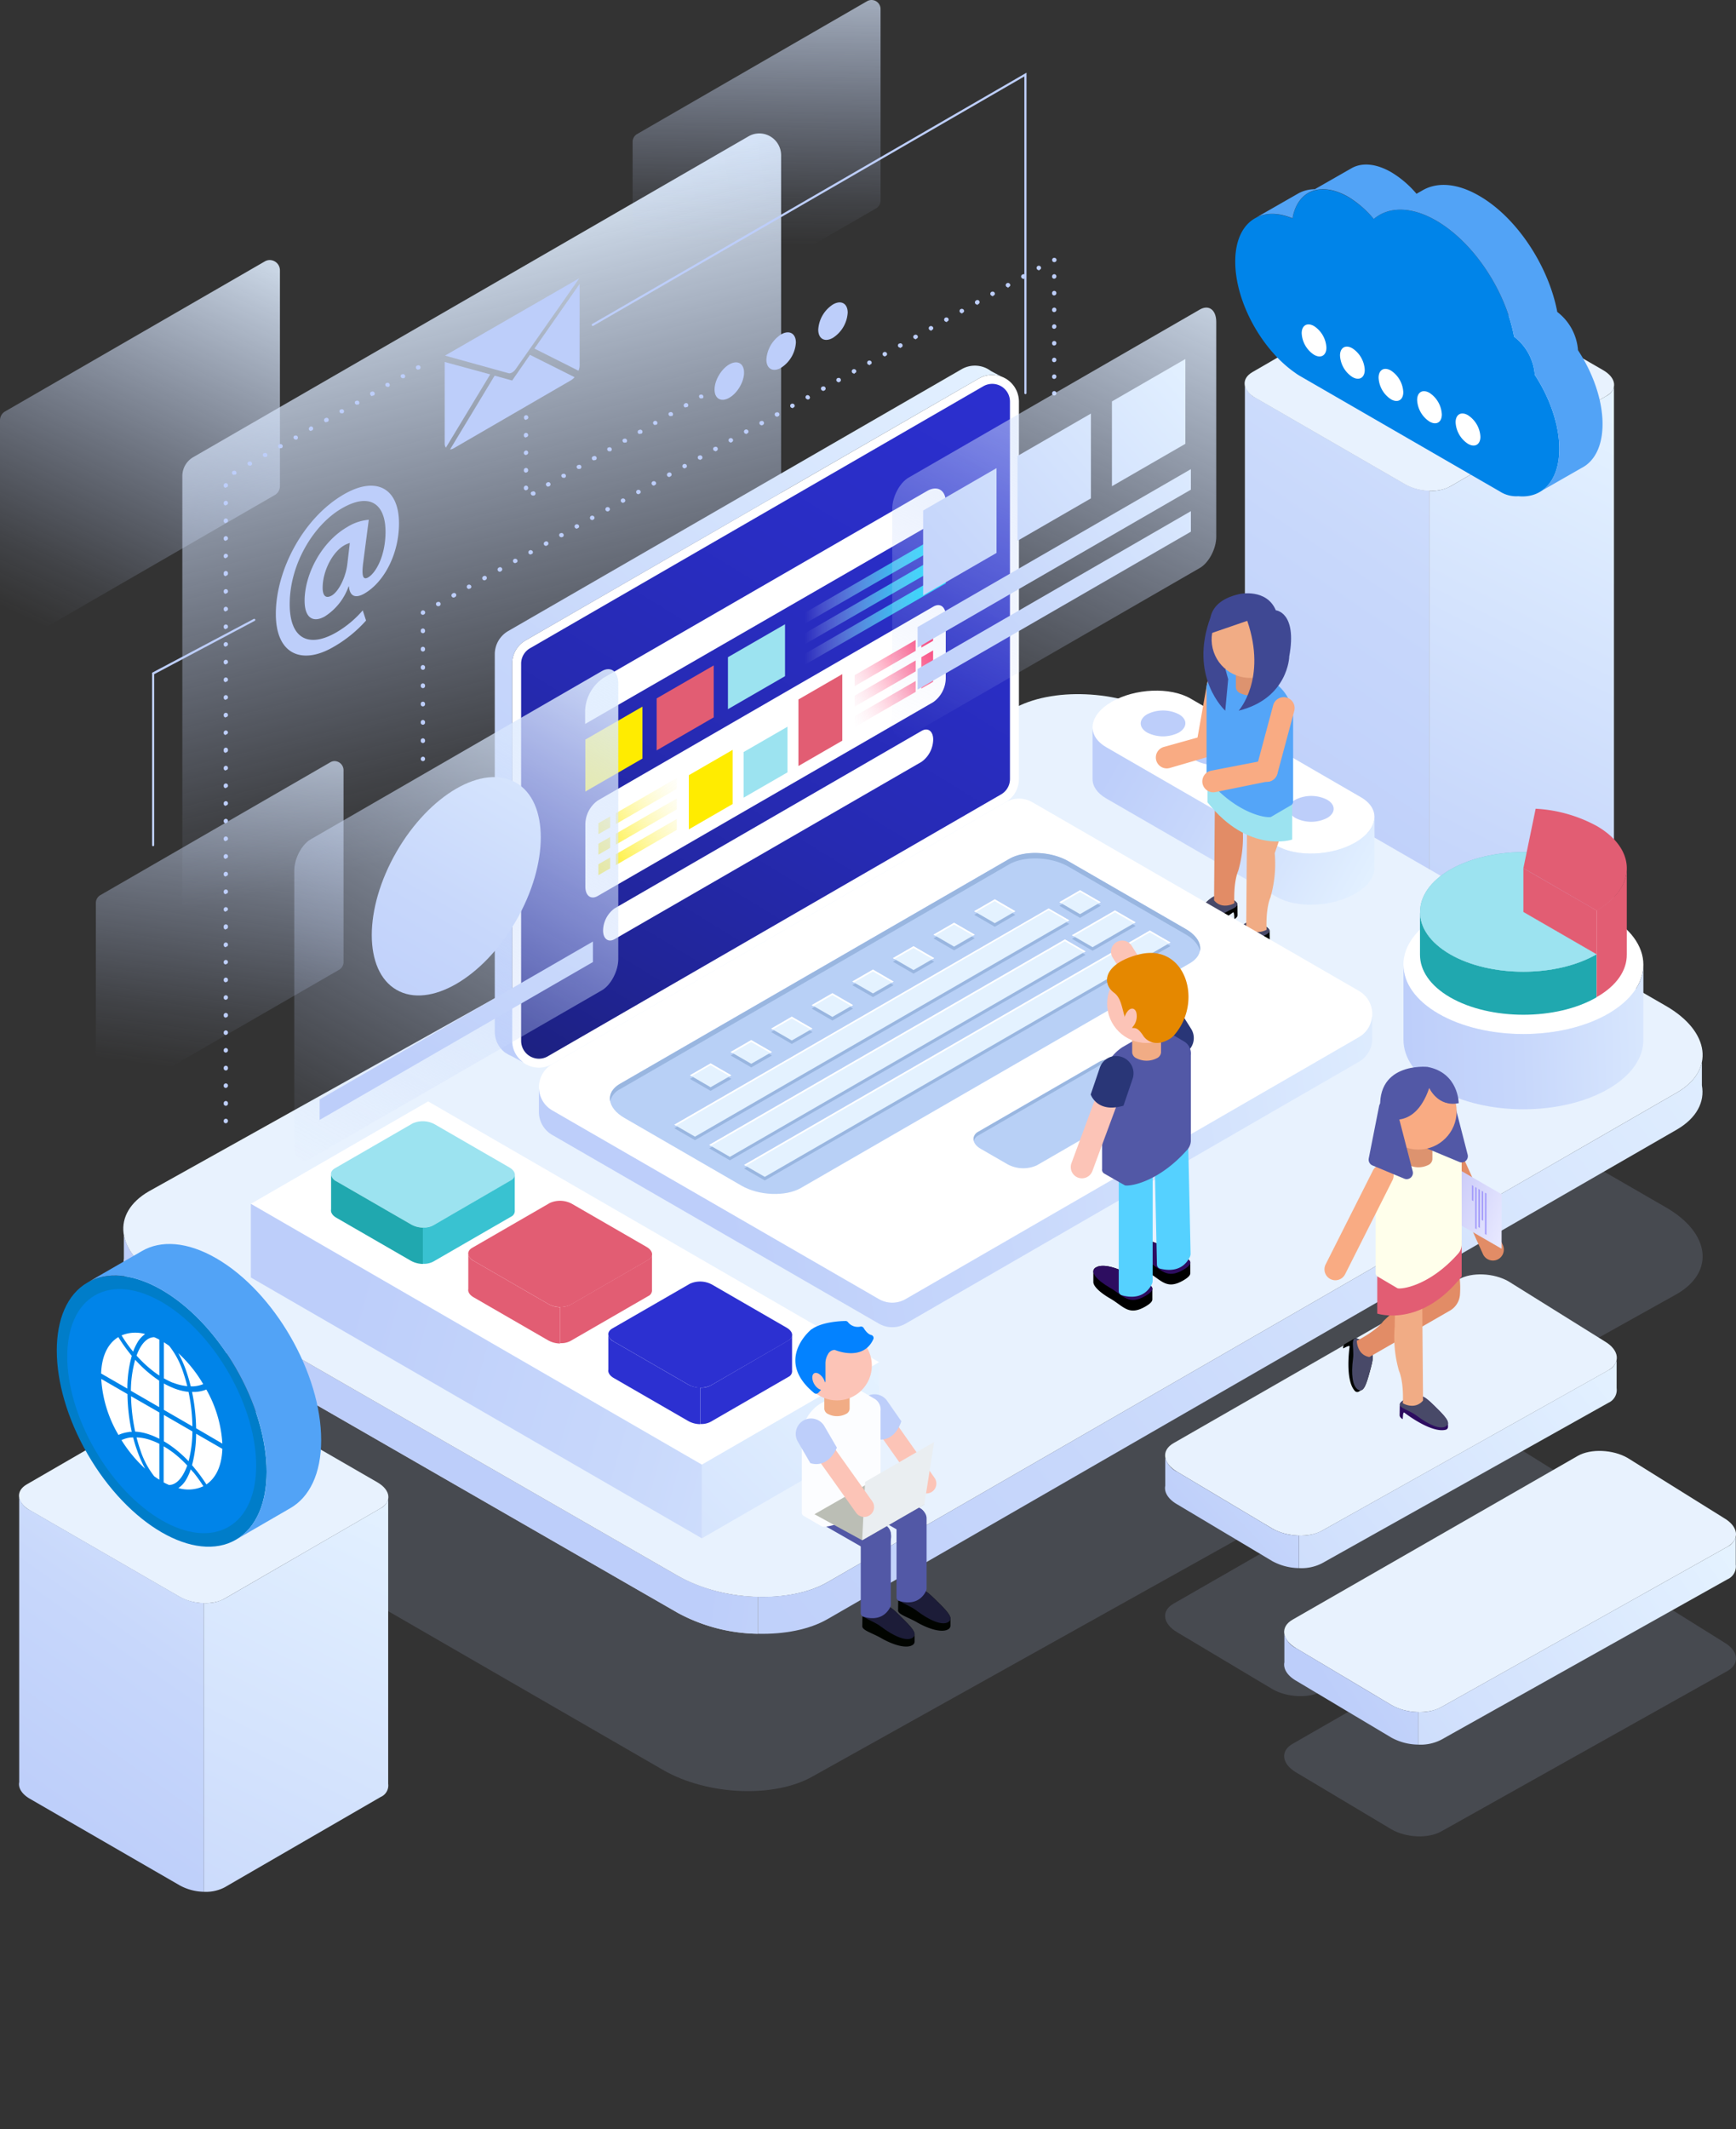<svg xmlns="http://www.w3.org/2000/svg" xmlns:xlink="http://www.w3.org/1999/xlink" viewBox="0 0 403.11 494.07"><rect x="0" y="0" width="403.11" height="494.07" fill="#333333" stroke="none"/><defs><style>.cls-1{isolation:isolate;}.cls-2{fill:url(#Degradado_sin_nombre_11);}.cls-3{fill:url(#Degradado_sin_nombre_8);}.cls-4{opacity:0.15;}.cls-5{fill:#bdcefa;}.cls-6{fill:url(#Degradado_sin_nombre_4);}.cls-7{fill:url(#Degradado_sin_nombre_4-2);}.cls-8{fill:url(#Degradado_sin_nombre_4-3);}.cls-9{fill:url(#Degradado_sin_nombre_4-4);}.cls-10{fill:#e8f2fe;}.cls-11{fill:url(#Degradado_sin_nombre_3);}.cls-12{fill:#ddd;}.cls-12,.cls-22{mix-blend-mode:color-dodge;}.cls-13{fill:url(#Degradado_sin_nombre_3-2);}.cls-14{fill:#0084e9;}.cls-15{fill:#52a3f6;}.cls-16,.cls-49{fill:#fff;}.cls-17{fill:url(#Degradado_sin_nombre_3-3);}.cls-18{fill:url(#Degradado_sin_nombre_3-4);}.cls-19{fill:url(#Degradado_sin_nombre_3-5);}.cls-20{fill:url(#Degradado_sin_nombre_3-6);}.cls-21{fill:url(#Degradado_sin_nombre_3-7);}.cls-22{fill:#c9c9c9;}.cls-23{fill:url(#Degradado_sin_nombre_3-8);}.cls-24{fill:url(#Degradado_sin_nombre_3-9);}.cls-25{fill:url(#Degradado_sin_nombre_3-10);}.cls-26{fill:#9ce3f0;}.cls-27{fill:#39c2d1;}.cls-28{fill:#20a8af;}.cls-29{fill:#e25d73;}.cls-30{fill:#2c30d1;}.cls-31{fill:url(#Degradado_sin_nombre_3-11);}.cls-32{fill:#76b5ce;}.cls-33{fill:url(#Degradado_sin_nombre_3-12);}.cls-34{fill:#f9ab83;}.cls-35{fill:#010400;}.cls-36{fill:#484968;}.cls-37{fill:#f1ac85;}.cls-38{fill:#e28c66;}.cls-39{fill:#54a5f8;}.cls-40{fill:#dd936f;}.cls-41{fill:#3f4893;}.cls-42{fill:url(#Degradado_sin_nombre_188);}.cls-43{fill:url(#Degradado_sin_nombre_3-13);}.cls-44{fill:url(#Degradado_sin_nombre_3-14);}.cls-45{fill:url(#Degradado_sin_nombre_3-15);}.cls-46{fill:#b8d0f6;}.cls-47{fill:#99b6e0;}.cls-48{fill:#e4f2ff;}.cls-49,.cls-50{mix-blend-mode:overlay;}.cls-51{fill:#ffec00;}.cls-52{fill:url(#Degradado_sin_nombre_7);}.cls-53{fill:url(#Degradado_sin_nombre_7-2);}.cls-54{fill:url(#Degradado_sin_nombre_7-3);}.cls-55{fill:url(#Degradado_sin_nombre_6);}.cls-56{fill:url(#Degradado_sin_nombre_6-2);}.cls-57{fill:url(#Degradado_sin_nombre_6-3);}.cls-58{fill:url(#Degradado_sin_nombre_6-4);}.cls-59{fill:url(#Degradado_sin_nombre_6-5);}.cls-60{fill:url(#Degradado_sin_nombre_6-6);}.cls-61{fill:url(#Degradado_sin_nombre_5);}.cls-62{fill:url(#Degradado_sin_nombre_5-2);}.cls-63{fill:url(#Degradado_sin_nombre_5-3);}.cls-64{fill:url(#Degradado_sin_nombre_5-4);}.cls-65{fill:url(#Degradado_sin_nombre_5-5);}.cls-66{fill:url(#Degradado_sin_nombre_5-6);}.cls-67{fill:url(#Degradado_sin_nombre_4-5);}.cls-68{fill:url(#Degradado_sin_nombre_3-16);}.cls-69{fill:url(#Degradado_sin_nombre_3-17);}.cls-70{fill:url(#Degradado_sin_nombre_4-6);}.cls-71{fill:url(#Degradado_sin_nombre_3-18);}.cls-72{fill:url(#Degradado_sin_nombre_3-19);}.cls-73{fill:url(#Degradado_sin_nombre_3-20);}.cls-74{fill:url(#Degradado_sin_nombre_3-21);}.cls-75{fill:url(#Degradado_sin_nombre_3-22);}.cls-76{fill:url(#Degradado_sin_nombre_3-23);}.cls-77{fill:url(#Degradado_sin_nombre_3-24);}.cls-78{fill:#007dc9;}.cls-79{fill:#2d0d60;}.cls-80{fill:url(#Degradado_sin_nombre_2);}.cls-81{fill:#a29afb;}.cls-82{fill:#ffffeb;}.cls-83{fill:#5258a6;}.cls-84{fill:#fcc4b7;}.cls-85{fill:#293677;}.cls-86{fill:#55d1ff;}.cls-87{fill:#e58800;fill-rule:evenodd;}.cls-88{fill:#1c1c38;}.cls-89{fill:#fcfdff;}.cls-90{fill:#0382ff;}.cls-91{fill:#bbbeb5;}.cls-92{fill:#eaeef1;}</style><linearGradient id="Degradado_sin_nombre_11" x1="253.18" y1="549.03" x2="253.18" y2="378.94" gradientUnits="userSpaceOnUse"><stop offset="0" stop-color="#deebfe"/><stop offset="0.6" stop-color="#c7d7fb"/><stop offset="1" stop-color="#bdcefa"/></linearGradient><linearGradient id="Degradado_sin_nombre_8" x1="81.58" y1="493.87" x2="82" y2="494.27" gradientUnits="userSpaceOnUse"><stop offset="0" stop-color="#fcfdff"/><stop offset="0.29" stop-color="#e7f2ff"/><stop offset="0.74" stop-color="#cde5fe"/><stop offset="1" stop-color="#c3e0fe"/></linearGradient><linearGradient id="Degradado_sin_nombre_4" x1="59.97" y1="46.49" x2="13.04" y2="146.73" gradientUnits="userSpaceOnUse"><stop offset="0" stop-color="#e4f2ff"/><stop offset="0.2" stop-color="#dceafe" stop-opacity="0.78"/><stop offset="0.6" stop-color="#cbdbfc" stop-opacity="0.37"/><stop offset="0.87" stop-color="#c1d2fb" stop-opacity="0.1"/><stop offset="1" stop-color="#bdcefa" stop-opacity="0"/></linearGradient><linearGradient id="Degradado_sin_nombre_4-2" x1="91.87" y1="45.7" x2="127.53" y2="190.5" xlink:href="#Degradado_sin_nombre_4"/><linearGradient id="Degradado_sin_nombre_4-3" x1="176.92" y1="-25.14" x2="175.33" y2="56.8" xlink:href="#Degradado_sin_nombre_4"/><linearGradient id="Degradado_sin_nombre_4-4" x1="61.01" y1="142.9" x2="46.69" y2="248.71" xlink:href="#Degradado_sin_nombre_4"/><linearGradient id="Degradado_sin_nombre_3" x1="386.23" y1="102.54" x2="315.23" y2="243.54" gradientUnits="userSpaceOnUse"><stop offset="0" stop-color="#e4f2ff"/><stop offset="0.06" stop-color="#e1efff"/><stop offset="0.65" stop-color="#c7d7fb"/><stop offset="1" stop-color="#bdcefa"/></linearGradient><linearGradient id="Degradado_sin_nombre_3-2" x1="401.2" y1="32.57" x2="286.53" y2="203.24" xlink:href="#Degradado_sin_nombre_3"/><linearGradient id="Degradado_sin_nombre_3-3" x1="375.33" y1="311.82" x2="223.94" y2="428.58" xlink:href="#Degradado_sin_nombre_3"/><linearGradient id="Degradado_sin_nombre_3-4" x1="330.5" y1="310.85" x2="276.87" y2="359.45" xlink:href="#Degradado_sin_nombre_3"/><linearGradient id="Degradado_sin_nombre_3-5" x1="399.35" y1="357.81" x2="257.33" y2="458.06" xlink:href="#Degradado_sin_nombre_3"/><linearGradient id="Degradado_sin_nombre_3-6" x1="376.67" y1="352.27" x2="309.84" y2="394.53" xlink:href="#Degradado_sin_nombre_3"/><linearGradient id="Degradado_sin_nombre_3-7" x1="414.15" y1="215.22" x2="160.99" y2="410.14" xlink:href="#Degradado_sin_nombre_3"/><linearGradient id="Degradado_sin_nombre_3-8" x1="268.54" y1="356.53" x2="168.21" y2="342.35" xlink:href="#Degradado_sin_nombre_3"/><linearGradient id="Degradado_sin_nombre_3-9" x1="202.63" y1="317.72" x2="79.13" y2="439.72" xlink:href="#Degradado_sin_nombre_3"/><linearGradient id="Degradado_sin_nombre_3-10" x1="264.89" y1="362.96" x2="78.89" y2="308.96" xlink:href="#Degradado_sin_nombre_3"/><linearGradient id="Degradado_sin_nombre_3-11" x1="402.05" y1="238.65" x2="326.55" y2="241.15" xlink:href="#Degradado_sin_nombre_3"/><linearGradient id="Degradado_sin_nombre_3-12" x1="319.68" y1="205.52" x2="261.18" y2="172.27" xlink:href="#Degradado_sin_nombre_3"/><linearGradient id="Degradado_sin_nombre_188" x1="86.48" y1="316.58" x2="257.33" y2="37.34" gradientUnits="userSpaceOnUse"><stop offset="0" stop-color="#0f123b"/><stop offset="0.07" stop-color="#141754"/><stop offset="0.21" stop-color="#1b1f7a"/><stop offset="0.35" stop-color="#212599"/><stop offset="0.49" stop-color="#262ab2"/><stop offset="0.64" stop-color="#292dc3"/><stop offset="0.81" stop-color="#2b2fce"/><stop offset="1" stop-color="#2c30d1"/></linearGradient><linearGradient id="Degradado_sin_nombre_3-13" x1="221.79" y1="74.79" x2="104.29" y2="214.79" xlink:href="#Degradado_sin_nombre_3"/><linearGradient id="Degradado_sin_nombre_3-14" x1="148.16" y1="217.13" x2="97.51" y2="277.48" xlink:href="#Degradado_sin_nombre_3"/><linearGradient id="Degradado_sin_nombre_3-15" x1="348.32" y1="256.28" x2="167.36" y2="280.02" xlink:href="#Degradado_sin_nombre_3"/><linearGradient id="Degradado_sin_nombre_7" x1="186.85" y1="143.56" x2="219.61" y2="143.56" gradientUnits="userSpaceOnUse"><stop offset="0" stop-color="#fcfdff" stop-opacity="0"/><stop offset="0.12" stop-color="#d5f9ff" stop-opacity="0.16"/><stop offset="0.37" stop-color="#8af2ff" stop-opacity="0.45"/><stop offset="0.59" stop-color="#4fecff" stop-opacity="0.69"/><stop offset="0.77" stop-color="#24e8ff" stop-opacity="0.86"/><stop offset="0.91" stop-color="#0ae6ff" stop-opacity="0.96"/><stop offset="1" stop-color="#00e5ff"/></linearGradient><linearGradient id="Degradado_sin_nombre_7-2" x1="186.85" y1="138.8" x2="219.61" y2="138.8" xlink:href="#Degradado_sin_nombre_7"/><linearGradient id="Degradado_sin_nombre_7-3" x1="186.85" y1="134.04" x2="219.61" y2="134.04" xlink:href="#Degradado_sin_nombre_7"/><linearGradient id="Degradado_sin_nombre_6" x1="197.31" y1="168.81" x2="222.24" y2="153.48" gradientUnits="userSpaceOnUse"><stop offset="0" stop-color="#fcfdff" stop-opacity="0"/><stop offset="0.12" stop-color="#fcdbe7" stop-opacity="0.16"/><stop offset="0.37" stop-color="#fd9cb8" stop-opacity="0.45"/><stop offset="0.59" stop-color="#fe6a94" stop-opacity="0.69"/><stop offset="0.77" stop-color="#ff4679" stop-opacity="0.86"/><stop offset="0.91" stop-color="#ff2f69" stop-opacity="0.96"/><stop offset="1" stop-color="#ff2763"/></linearGradient><linearGradient id="Degradado_sin_nombre_6-2" x1="195.18" y1="165.35" x2="220.12" y2="150.03" xlink:href="#Degradado_sin_nombre_6"/><linearGradient id="Degradado_sin_nombre_6-3" x1="193.06" y1="161.9" x2="217.99" y2="146.57" xlink:href="#Degradado_sin_nombre_6"/><linearGradient id="Degradado_sin_nombre_6-4" x1="197.14" y1="168.54" x2="222.08" y2="153.22" xlink:href="#Degradado_sin_nombre_6"/><linearGradient id="Degradado_sin_nombre_6-5" x1="195.02" y1="165.09" x2="219.95" y2="149.76" xlink:href="#Degradado_sin_nombre_6"/><linearGradient id="Degradado_sin_nombre_6-6" x1="192.9" y1="161.63" x2="217.83" y2="146.31" xlink:href="#Degradado_sin_nombre_6"/><linearGradient id="Degradado_sin_nombre_5" x1="159.93" y1="178.22" x2="131.73" y2="197.34" gradientUnits="userSpaceOnUse"><stop offset="0" stop-color="#fcfdff" stop-opacity="0"/><stop offset="0.12" stop-color="#fcfad7" stop-opacity="0.16"/><stop offset="0.37" stop-color="#fdf58c" stop-opacity="0.45"/><stop offset="0.59" stop-color="#fef150" stop-opacity="0.69"/><stop offset="0.77" stop-color="#ffee24" stop-opacity="0.86"/><stop offset="0.91" stop-color="#ffed0a" stop-opacity="0.96"/><stop offset="1" stop-color="#ffec00"/></linearGradient><linearGradient id="Degradado_sin_nombre_5-2" x1="162.14" y1="181.49" x2="133.94" y2="200.6" xlink:href="#Degradado_sin_nombre_5"/><linearGradient id="Degradado_sin_nombre_5-3" x1="164.35" y1="184.75" x2="136.15" y2="203.87" xlink:href="#Degradado_sin_nombre_5"/><linearGradient id="Degradado_sin_nombre_5-4" x1="160.38" y1="178.9" x2="132.18" y2="198.02" xlink:href="#Degradado_sin_nombre_5"/><linearGradient id="Degradado_sin_nombre_5-5" x1="162.59" y1="182.16" x2="134.39" y2="201.28" xlink:href="#Degradado_sin_nombre_5"/><linearGradient id="Degradado_sin_nombre_5-6" x1="164.81" y1="185.42" x2="136.6" y2="204.54" xlink:href="#Degradado_sin_nombre_5"/><linearGradient id="Degradado_sin_nombre_4-5" x1="146.48" y1="141.01" x2="70.39" y2="274.84" xlink:href="#Degradado_sin_nombre_4"/><linearGradient id="Degradado_sin_nombre_3-16" x1="152.35" y1="159.56" x2="98.49" y2="251.99" xlink:href="#Degradado_sin_nombre_3"/><linearGradient id="Degradado_sin_nombre_3-17" x1="137.77" y1="151.07" x2="83.91" y2="243.49" gradientTransform="translate(231.09 11.08) rotate(60)" xlink:href="#Degradado_sin_nombre_3"/><linearGradient id="Degradado_sin_nombre_4-6" x1="280.05" y1="47.97" x2="218.26" y2="176.54" xlink:href="#Degradado_sin_nombre_4"/><linearGradient id="Degradado_sin_nombre_3-18" x1="292.41" y1="97.28" x2="210.01" y2="170.05" xlink:href="#Degradado_sin_nombre_3"/><linearGradient id="Degradado_sin_nombre_3-19" x1="287.57" y1="91.81" x2="205.17" y2="164.57" xlink:href="#Degradado_sin_nombre_3"/><linearGradient id="Degradado_sin_nombre_3-20" x1="274.9" y1="77.45" x2="192.5" y2="150.22" xlink:href="#Degradado_sin_nombre_3"/><linearGradient id="Degradado_sin_nombre_3-21" x1="278.23" y1="81.22" x2="195.82" y2="153.98" xlink:href="#Degradado_sin_nombre_3"/><linearGradient id="Degradado_sin_nombre_3-22" x1="281.55" y1="84.98" x2="199.14" y2="157.75" xlink:href="#Degradado_sin_nombre_3"/><linearGradient id="Degradado_sin_nombre_3-23" x1="92.19" y1="346.19" x2="8.79" y2="514.32" xlink:href="#Degradado_sin_nombre_3"/><linearGradient id="Degradado_sin_nombre_3-24" x1="82.05" y1="313.65" x2="6.49" y2="420.69" xlink:href="#Degradado_sin_nombre_3"/><linearGradient id="Degradado_sin_nombre_2" x1="350.69" y1="282.77" x2="331.42" y2="275.25" gradientUnits="userSpaceOnUse"><stop offset="0" stop-color="#e8e9ff"/><stop offset="1" stop-color="#c0c0f6"/></linearGradient></defs><title>About us 1</title><g class="cls-1"><g id="OBJECTS"><path class="cls-2" d="M253.24,455.89h-.11l.1,0Z"/><polygon class="cls-3" points="81.79 494.07 81.79 494.07 81.79 494.07 81.79 494.07"/><g class="cls-4"><path class="cls-5" d="M401.13,387.76,334.66,425c-3,1.7-8.14,1.48-11.54-.48L301,411.32c-3.4-2-3.77-5-.83-6.66l66.22-38c3-1.7,8.14-1.48,11.54.48L400.3,381.1C403.7,383.06,404.07,386.06,401.13,387.76Z"/><path class="cls-5" d="M373.46,355.23,307,392.46c-2.94,1.7-8.13,1.48-11.53-.48l-22.11-13.19c-3.4-2-3.77-5-.83-6.66l66.22-38c2.94-1.7,8.13-1.48,11.53.48l22.37,13.94C376,350.53,376.4,353.53,373.46,355.23Z"/><path class="cls-5" d="M389.37,300.29,188.79,412.18c-8.89,5.13-24.55,4.48-34.81-1.44L37.12,343.27c-10.26-5.92-11.38-15-2.5-20.1L235.2,211.29c8.88-5.13,24.55-4.48,34.81,1.44L386.87,280.2C397.13,286.12,398.25,295.16,389.37,300.29Z"/></g><path class="cls-6" d="M2.37,150A2.37,2.37,0,0,1,0,147.62V97.48a2.36,2.36,0,0,1,1.18-2l60.28-34.8a2.29,2.29,0,0,1,1.18-.33A2.38,2.38,0,0,1,65,62.67v50.15a2.37,2.37,0,0,1-1.18,2.05L3.55,149.67A2.28,2.28,0,0,1,2.37,150Z"/><path class="cls-7" d="M47.41,222.8a5.08,5.08,0,0,1-5.07-5.07V110.47a5.07,5.07,0,0,1,2.53-4.38L173.79,31.65a5,5,0,0,1,2.52-.69A5.08,5.08,0,0,1,181.38,36V143.29a5.07,5.07,0,0,1-2.53,4.38L49.93,222.11A5,5,0,0,1,47.41,222.8Z"/><path class="cls-8" d="M149,79.48a2.1,2.1,0,0,1-2.1-2.1V32.94a2.1,2.1,0,0,1,1-1.81L201.32.29A2.08,2.08,0,0,1,202.37,0a2.1,2.1,0,0,1,2.1,2.1V46.54a2.11,2.11,0,0,1-1.05,1.82L150,79.2A2.06,2.06,0,0,1,149,79.48Z"/><path class="cls-9" d="M24.36,256.11a2.11,2.11,0,0,1-2.1-2.1V209.56a2.09,2.09,0,0,1,1-1.81l53.41-30.84a2.08,2.08,0,0,1,1-.29,2.11,2.11,0,0,1,2.1,2.1v44.44A2.1,2.1,0,0,1,78.82,225L25.4,255.82A2.07,2.07,0,0,1,24.36,256.11Z"/><ellipse class="cls-5" cx="169.35" cy="88.42" rx="4.79" ry="2.77" transform="translate(6.25 187.91) rotate(-58.95)"/><path class="cls-5" d="M184.81,79.49a7.5,7.5,0,0,1-3.43,5.85c-1.89,1.1-3.42.25-3.42-1.89a7.49,7.49,0,0,1,3.42-5.85C183.27,76.51,184.81,77.36,184.81,79.49Z"/><path class="cls-5" d="M196.84,72.55a7.48,7.48,0,0,1-3.42,5.84c-1.89,1.1-3.42.25-3.42-1.89a7.49,7.49,0,0,1,3.42-5.85C195.31,69.56,196.84,70.41,196.84,72.55Z"/><path class="cls-5" d="M85,144a30,30,0,0,1-7.75,6.23c-7,4-13.2,1.8-13.2-7.77,0-10,6.26-22.23,15.83-27.76,7.44-4.29,12.77-1.46,12.77,6.75,0,7.13-3.47,13.63-8,16.27-2,1.15-3.42.8-3.63-1.66l-.09.05a13.61,13.61,0,0,1-5.46,6.91c-2.75,1.59-4.74.39-4.74-3.62,0-6,3.81-13.58,9.9-17.1a11.15,11.15,0,0,1,5-1.68l-1.27,9.77c-.42,3.13-.13,4.27,1.06,3.64,1.82-1,4.1-5,4.1-10.63,0-6.35-3.55-9.23-10.11-5.45S67.27,130.87,67.27,140.2c0,8.16,4.52,10.19,10.83,6.55a24.16,24.16,0,0,0,6.13-5.11Zm-3.77-18a6,6,0,0,0-1.31.56c-2.8,1.62-5,6.06-5,9.82,0,1.86.72,2.62,2.12,1.81,1.57-.9,3.22-4.15,3.6-7.2Z"/><path class="cls-5" d="M103.33,82.52l14.78,4.09c.46.13,1.17-.28,1.62-.93l14.79-21.12Z"/><path class="cls-5" d="M113.83,86.88l-10.29,17a1.58,1.58,0,0,1-.28-.93V84Z"/><path class="cls-5" d="M123.06,82.34l10.36,5.19a3.67,3.67,0,0,1-1,.81L105.4,104a2,2,0,0,1-.89.3l10.35-17.13,4.07,1.13Z"/><path class="cls-5" d="M134.59,65.88v19a3.29,3.29,0,0,1-.26,1.15L124.1,80.89Z"/><path class="cls-5" d="M238.11,91.47a.25.25,0,0,1-.25-.25V17.74L137.8,75.59a.25.25,0,1,1-.25-.43L238.36,16.87V91.22A.25.25,0,0,1,238.11,91.47Z"/><path class="cls-5" d="M244.8,91.78a.48.48,0,0,1-.5-.47v-.06a.51.51,0,0,1,.5-.5.5.5,0,0,1,.5.5A.52.52,0,0,1,244.8,91.78Z"/><path class="cls-5" d="M244.8,87.93a.47.47,0,0,1-.5-.46v-.09a.5.5,0,0,1,.5-.5.5.5,0,0,1,.5.5A.54.54,0,0,1,244.8,87.93Zm0-3.88a.46.46,0,0,1-.5-.45v-.09a.5.5,0,0,1,.5-.5.5.5,0,0,1,.5.5A.54.54,0,0,1,244.8,84.05Zm0-3.87a.47.47,0,0,1-.5-.45v-.1a.5.5,0,0,1,.5-.5.5.5,0,0,1,.5.5A.54.54,0,0,1,244.8,80.18Zm0-3.88a.46.46,0,0,1-.5-.45v-.09a.5.5,0,0,1,.5-.5.5.5,0,0,1,.5.5A.54.54,0,0,1,244.8,76.3Zm0-3.87a.47.47,0,0,1-.5-.45v-.1a.51.51,0,0,1,.5-.5.5.5,0,0,1,.5.5A.54.54,0,0,1,244.8,72.43Zm0-3.87a.47.47,0,0,1-.5-.46V68a.5.5,0,0,1,.5-.5.5.5,0,0,1,.5.5A.55.55,0,0,1,244.8,68.56Zm0-3.88a.47.47,0,0,1-.5-.45v-.1a.51.51,0,0,1,.5-.5.5.5,0,0,1,.5.5A.54.54,0,0,1,244.8,64.68Z"/><path class="cls-5" d="M244.8,60.83a.51.51,0,0,1-.42-.21l0-.06a.49.49,0,0,1,.17-.67.59.59,0,0,1,.52,0,.5.5,0,0,1,.27.42A.52.52,0,0,1,244.8,60.83Z"/><path class="cls-5" d="M101.74,140.67a.49.49,0,0,1-.44-.26.5.5,0,0,1,.19-.68l.09,0a.5.5,0,0,1,.68.19.51.51,0,0,1-.19.68l-.09.05A.53.53,0,0,1,101.74,140.67Zm3.57-2a.5.5,0,0,1-.24-.93l.09-.05a.5.5,0,1,1,.48.87l-.08.05A.57.57,0,0,1,105.31,138.67Zm3.58-2a.49.49,0,0,1-.44-.26.51.51,0,0,1,.19-.68.56.56,0,0,1,.73.17.47.47,0,0,1-.15.66l-.09,0A.44.44,0,0,1,108.89,136.68Zm3.57-2a.5.5,0,0,1-.24-.93l.09-.05a.5.5,0,0,1,.68.19.51.51,0,0,1-.2.68l-.08.05A.54.54,0,0,1,112.46,134.68Zm3.58-2a.51.51,0,0,1-.44-.26.5.5,0,0,1,.19-.68l.09-.05a.5.5,0,0,1,.68.19.49.49,0,0,1-.19.68l-.09.05A.44.44,0,0,1,116,132.69Zm3.57-2a.5.5,0,0,1-.43-.25.51.51,0,0,1,.19-.69.55.55,0,0,1,.72.17.46.46,0,0,1-.14.66l-.09,0A.54.54,0,0,1,119.61,130.69Zm3.58-2a.52.52,0,0,1-.44-.25.5.5,0,0,1,.19-.68.55.55,0,0,1,.73.16.47.47,0,0,1-.15.66l-.09,0A.5.5,0,0,1,123.19,128.69Zm3.58-2a.49.49,0,0,1-.44-.26.5.5,0,0,1,.19-.68l.09-.05a.5.5,0,0,1,.68.2.51.51,0,0,1-.19.68l-.09,0A.44.44,0,0,1,126.77,126.7Zm3.57-2a.52.52,0,0,1-.44-.25.5.5,0,0,1,.2-.68l.08,0a.5.5,0,0,1,.49.87l-.09,0A.5.5,0,0,1,130.34,124.7Zm3.58-2a.51.51,0,0,1-.44-.26.49.49,0,0,1,.19-.68.55.55,0,0,1,.73.17.46.46,0,0,1-.15.65l-.09,0A.44.44,0,0,1,133.92,122.71Zm3.57-2a.5.5,0,0,1-.24-.94.55.55,0,0,1,.72.17.46.46,0,0,1-.15.66l-.09.05A.5.5,0,0,1,137.49,120.71Zm3.58-2a.5.5,0,0,1-.25-.93.55.55,0,0,1,.73.17.46.46,0,0,1-.15.65l-.09.05A.53.53,0,0,1,141.07,118.71Zm3.57-2a.51.51,0,0,1-.43-.26.49.49,0,0,1,.19-.68.55.55,0,0,1,.72.17.46.46,0,0,1-.15.66l-.08,0A.45.45,0,0,1,144.64,116.72Zm3.58-2a.49.49,0,0,1-.44-.26.5.5,0,0,1,.2-.68.55.55,0,0,1,.72.17.47.47,0,0,1-.15.66l-.09,0A.53.53,0,0,1,148.22,114.72Zm3.57-2a.51.51,0,0,1-.43-.26.49.49,0,0,1,.19-.68.55.55,0,0,1,.73.17.46.46,0,0,1-.16.65l-.08,0A.45.45,0,0,1,151.79,112.73Zm3.58-2a.49.49,0,0,1-.44-.26.5.5,0,0,1,.2-.68l.08-.05a.51.51,0,0,1,.68.2.5.5,0,0,1-.19.68l-.09,0A.5.5,0,0,1,155.37,110.73Zm3.58-2a.5.5,0,0,1-.44-.25.49.49,0,0,1,.19-.68.53.53,0,0,1,.72.16.46.46,0,0,1-.14.66l-.09,0A.53.53,0,0,1,159,108.73Zm3.57-2a.5.5,0,0,1-.24-.94l.08,0a.5.5,0,0,1,.49.88l-.09,0A.42.42,0,0,1,162.52,106.74Zm3.58-2a.5.5,0,0,1-.44-.25.49.49,0,0,1,.19-.68l.09,0a.49.49,0,0,1,.68.19.51.51,0,0,1-.19.68l-.09.05A.53.53,0,0,1,166.1,104.74Zm3.57-2a.51.51,0,0,1-.43-.26.49.49,0,0,1,.19-.68.54.54,0,0,1,.72.17.45.45,0,0,1-.15.65l-.08.05A.55.55,0,0,1,169.67,102.75Zm3.58-2a.49.49,0,0,1-.44-.26.51.51,0,0,1,.19-.68.56.56,0,0,1,.73.17.47.47,0,0,1-.15.66l-.09,0A.53.53,0,0,1,173.25,100.75Zm3.57-2a.5.5,0,0,1-.24-.93l.09,0a.5.5,0,0,1,.68.19.51.51,0,0,1-.2.68l-.08,0A.54.54,0,0,1,176.82,98.75Zm3.58-2a.5.5,0,0,1-.25-.94l.09,0a.5.5,0,0,1,.68.19.49.49,0,0,1-.19.68l-.09,0A.44.44,0,0,1,180.4,96.76Zm3.57-2a.5.5,0,0,1-.24-.93.53.53,0,0,1,.72.16.46.46,0,0,1-.14.66l-.09,0A.54.54,0,0,1,184,94.76Zm3.58-2a.52.52,0,0,1-.44-.25.5.5,0,0,1,.19-.68A.54.54,0,0,1,188,92a.46.46,0,0,1-.15.65l-.09,0A.5.5,0,0,1,187.55,92.76Zm3.58-2a.49.49,0,0,1-.44-.26.5.5,0,0,1,.19-.68l.09,0a.5.5,0,0,1,.49.88l-.09,0A.53.53,0,0,1,191.13,90.77Zm3.57-2a.52.52,0,0,1-.44-.25.51.51,0,0,1,.2-.68l.08,0a.5.5,0,0,1,.49.87l-.09,0A.5.5,0,0,1,194.7,88.77Zm3.58-2a.51.51,0,0,1-.44-.26.5.5,0,0,1,.19-.68.55.55,0,0,1,.73.17.46.46,0,0,1-.15.65l-.09,0A.44.44,0,0,1,198.28,86.78Zm3.57-2a.5.5,0,0,1-.43-.25.51.51,0,0,1,.19-.69.55.55,0,0,1,.72.17.46.46,0,0,1-.15.66l-.08,0A.57.57,0,0,1,201.85,84.78Zm3.58-2a.5.5,0,0,1-.25-.93.55.55,0,0,1,.73.17.46.46,0,0,1-.15.65l-.09,0A.53.53,0,0,1,205.43,82.78Zm3.57-2a.51.51,0,0,1-.44-.26.51.51,0,0,1,.2-.68l.09,0a.5.5,0,1,1,.48.88l-.09,0A.5.5,0,0,1,209,80.79Zm3.58-2a.49.49,0,0,1-.24-.93.53.53,0,0,1,.72.17.46.46,0,0,1-.15.65l-.09,0A.53.53,0,0,1,212.58,78.79Zm3.57-2a.51.51,0,0,1-.43-.26.49.49,0,0,1,.19-.68.55.55,0,0,1,.72.17.45.45,0,0,1-.15.65l-.08,0A.45.45,0,0,1,216.15,76.8Zm3.58-2a.49.49,0,0,1-.44-.26.51.51,0,0,1,.2-.68.55.55,0,0,1,.72.17.47.47,0,0,1-.15.66l-.09,0A.5.5,0,0,1,219.73,74.8Zm3.57-2a.5.5,0,0,1-.24-.93.55.55,0,0,1,.73.17.45.45,0,0,1-.16.65l-.08,0A.54.54,0,0,1,223.3,72.8Zm3.58-2a.5.5,0,0,1-.44-.26.51.51,0,0,1,.2-.68l.08-.05a.5.5,0,1,1,.49.88l-.09,0A.5.5,0,0,1,226.88,70.81Zm3.58-2a.5.5,0,0,1-.44-.25.49.49,0,0,1,.19-.68.55.55,0,0,1,.73.16.47.47,0,0,1-.15.66l-.09,0A.53.53,0,0,1,230.46,68.81Zm3.57-2a.51.51,0,0,1-.43-.26.5.5,0,0,1,.19-.68.54.54,0,0,1,.72.17.45.45,0,0,1-.15.65l-.08,0A.47.47,0,0,1,234,66.82Zm3.58-2a.49.49,0,0,1-.44-.26.51.51,0,0,1,.19-.68l.09-.05a.51.51,0,0,1,.68.2.5.5,0,0,1-.19.68l-.09.05A.53.53,0,0,1,237.61,64.82Zm3.57-2a.5.5,0,0,1-.24-.93.53.53,0,0,1,.72.16.45.45,0,0,1-.15.66l-.08,0A.54.54,0,0,1,241.18,62.82Z"/><path class="cls-5" d="M98.2,142.67a.48.48,0,0,1-.5-.48.58.58,0,0,1,.26-.48.51.51,0,0,1,.7.18.48.48,0,0,1-.11.63A.49.49,0,0,1,98.2,142.67Z"/><path class="cls-5" d="M98.2,172.43a.5.5,0,0,1-.5-.5v-.1a.5.5,0,0,1,.5-.5.5.5,0,0,1,.5.5v.1A.5.5,0,0,1,98.2,172.43Zm0-4.25a.5.5,0,0,1-.5-.5v-.1a.5.5,0,0,1,.5-.5.5.5,0,0,1,.5.5v.1A.5.5,0,0,1,98.2,168.18Zm0-4.25a.5.5,0,0,1-.5-.5v-.1a.5.5,0,0,1,.5-.5.5.5,0,0,1,.5.5v.1A.5.5,0,0,1,98.2,163.93Zm0-4.24a.51.51,0,0,1-.5-.5v-.11a.51.51,0,0,1,.5-.5.5.5,0,0,1,.5.5v.11A.5.5,0,0,1,98.2,159.69Zm0-4.25a.51.51,0,0,1-.5-.5v-.11a.51.51,0,0,1,.5-.5.5.5,0,0,1,.5.5v.11A.5.5,0,0,1,98.2,155.44Zm0-4.25a.5.5,0,0,1-.5-.5v-.1a.5.5,0,0,1,.5-.5.5.5,0,0,1,.5.5v.1A.5.5,0,0,1,98.2,151.19Zm0-4.25a.5.5,0,0,1-.5-.5v-.1a.5.5,0,0,1,.5-.5.5.5,0,0,1,.5.5v.1A.5.5,0,0,1,98.2,146.94Z"/><path class="cls-5" d="M98.2,176.63a.51.51,0,0,1-.5-.5.53.53,0,0,1,.5-.53.48.48,0,0,1,.5.48v0A.5.5,0,0,1,98.2,176.63Z"/><path class="cls-5" d="M35.56,196.37a.25.25,0,0,1-.25-.25v-40l.13-.07,23.48-12.42a.24.24,0,0,1,.33.1.25.25,0,0,1-.1.34L35.81,156.45v39.67A.25.25,0,0,1,35.56,196.37Z"/><path class="cls-5" d="M52.44,260.66a.46.46,0,0,1-.5-.45v-.1a.5.5,0,0,1,.5-.5.5.5,0,0,1,.5.5A.54.54,0,0,1,52.44,260.66Zm0-4.05a.5.5,0,0,1-.5-.5V256a.5.5,0,0,1,.5-.5.5.5,0,0,1,.5.5v.1A.5.5,0,0,1,52.44,256.61Zm0-4.15a.47.47,0,0,1-.5-.45v-.1a.5.5,0,0,1,.5-.5.5.5,0,0,1,.5.5A.54.54,0,0,1,52.44,252.46Zm0-4.05a.5.5,0,0,1-.5-.5v-.1a.5.5,0,0,1,.5-.5.5.5,0,0,1,.5.5v.1A.5.5,0,0,1,52.44,248.41Zm0-4.15a.47.47,0,0,1-.5-.45v-.1a.5.5,0,0,1,.5-.5.5.5,0,0,1,.5.5A.54.54,0,0,1,52.44,244.26Zm0-4.1a.46.46,0,0,1-.5-.45v-.1a.5.5,0,0,1,.5-.5.5.5,0,0,1,.5.5A.54.54,0,0,1,52.44,240.16Zm0-4a.5.5,0,0,1-.5-.5v-.1a.5.5,0,0,1,.5-.5.5.5,0,0,1,.5.5v.1A.5.5,0,0,1,52.44,236.11Zm0-4.15a.47.47,0,0,1-.5-.45v-.1a.5.5,0,0,1,.5-.5.5.5,0,0,1,.5.5A.54.54,0,0,1,52.44,232Zm0-4.05a.5.5,0,0,1-.5-.5v-.1a.5.5,0,0,1,.5-.5.5.5,0,0,1,.5.5v.1A.5.5,0,0,1,52.44,227.91Zm0-4.15a.47.47,0,0,1-.5-.45v-.1a.5.5,0,0,1,.5-.5.5.5,0,0,1,.5.5A.54.54,0,0,1,52.44,223.76Zm0-4a.5.5,0,0,1-.5-.5v-.1a.5.5,0,0,1,.5-.5.5.5,0,0,1,.5.5v.1A.5.5,0,0,1,52.44,219.71Zm0-4.1a.5.5,0,0,1-.5-.5V215a.5.5,0,0,1,.5-.5.5.5,0,0,1,.5.5v.1A.5.5,0,0,1,52.44,215.61Zm0-4.15a.47.47,0,0,1-.5-.45v-.1a.5.5,0,0,1,.5-.5.5.5,0,0,1,.5.5A.54.54,0,0,1,52.44,211.46Zm0-4.05a.5.5,0,0,1-.5-.5v-.1a.5.5,0,0,1,.5-.5.5.5,0,0,1,.5.5v.1A.5.5,0,0,1,52.44,207.41Zm0-4.1a.5.5,0,0,1-.5-.5v-.1a.5.5,0,0,1,.5-.5.5.5,0,0,1,.5.5v.1A.5.5,0,0,1,52.44,203.31Zm0-4.1a.5.5,0,0,1-.5-.5v-.1a.5.5,0,0,1,.5-.5.5.5,0,0,1,.5.5v.1A.5.5,0,0,1,52.44,199.21Zm0-4.1a.5.5,0,0,1-.5-.5v-.1a.5.5,0,0,1,.5-.5.5.5,0,0,1,.5.5v.1A.5.5,0,0,1,52.44,195.11Zm0-4.15a.47.47,0,0,1-.5-.45v-.1a.5.5,0,0,1,.5-.5.5.5,0,0,1,.5.5A.54.54,0,0,1,52.44,191Zm0-4.05a.5.5,0,0,1-.5-.5v-.1a.5.5,0,0,1,.5-.5.5.5,0,0,1,.5.5v.1A.5.5,0,0,1,52.44,186.91Zm0-4.1a.5.5,0,0,1-.5-.5v-.1a.5.5,0,0,1,.5-.5.5.5,0,0,1,.5.5v.1A.5.5,0,0,1,52.44,182.81Zm0-4.1a.5.5,0,0,1-.5-.5v-.1a.5.5,0,0,1,.5-.5.5.5,0,0,1,.5.5v.1A.5.5,0,0,1,52.44,178.71Zm0-4.1a.5.5,0,0,1-.5-.5V174a.5.5,0,0,1,.5-.5.5.5,0,0,1,.5.5v.1A.5.5,0,0,1,52.44,174.61Zm0-4.15a.47.47,0,0,1-.5-.45v-.1a.5.5,0,0,1,.5-.5.5.5,0,0,1,.5.5A.54.54,0,0,1,52.44,170.46Zm0-4.05a.5.5,0,0,1-.5-.5v-.1a.5.5,0,0,1,.5-.5.5.5,0,0,1,.5.5v.1A.5.5,0,0,1,52.44,166.41Zm0-4.1a.5.5,0,0,1-.5-.5v-.1a.5.5,0,0,1,.5-.5.5.5,0,0,1,.5.5v.1A.5.5,0,0,1,52.44,162.31Zm0-4.1a.5.5,0,0,1-.5-.5v-.1a.5.5,0,0,1,.5-.5.5.5,0,0,1,.5.5v.1A.5.5,0,0,1,52.44,158.21Zm0-4.1a.5.5,0,0,1-.5-.5v-.1a.5.5,0,0,1,.5-.5.5.5,0,0,1,.5.5v.1A.5.5,0,0,1,52.44,154.11Zm0-4.15a.47.47,0,0,1-.5-.45v-.1a.5.5,0,0,1,.5-.5.5.5,0,0,1,.5.5A.54.54,0,0,1,52.44,150Zm0-4.05a.5.5,0,0,1-.5-.5v-.1a.5.5,0,0,1,.5-.5.5.5,0,0,1,.5.5v.1A.5.5,0,0,1,52.44,145.91Zm0-4.1a.5.5,0,0,1-.5-.5v-.1a.5.5,0,0,1,.5-.5.5.5,0,0,1,.5.5v.1A.5.5,0,0,1,52.44,141.81Zm0-4.1a.5.5,0,0,1-.5-.5v-.1a.5.5,0,0,1,.5-.5.5.5,0,0,1,.5.5v.1A.5.5,0,0,1,52.44,137.71Zm0-4.1a.5.5,0,0,1-.5-.5V133a.5.5,0,0,1,.5-.5.5.5,0,0,1,.5.5v.1A.5.5,0,0,1,52.44,133.61Zm0-4.15a.47.47,0,0,1-.5-.45v-.1a.5.5,0,0,1,.5-.5.5.5,0,0,1,.5.5A.54.54,0,0,1,52.44,129.46Zm0-4.05a.5.5,0,0,1-.5-.5v-.1a.5.5,0,0,1,.5-.5.5.5,0,0,1,.5.5v.1A.5.5,0,0,1,52.44,125.41Zm0-4.1a.5.5,0,0,1-.5-.5v-.1a.5.5,0,0,1,.5-.5.5.5,0,0,1,.5.5v.1A.5.5,0,0,1,52.44,121.31Zm0-4.1a.5.5,0,0,1-.5-.5v-.1a.5.5,0,0,1,.5-.5.5.5,0,0,1,.5.5v.1A.5.5,0,0,1,52.44,117.21Zm0-4.1a.5.5,0,0,1-.5-.5v-.1a.5.5,0,0,1,.5-.5.5.5,0,0,1,.5.5v.1A.5.5,0,0,1,52.44,113.11Zm1.93-3a.5.5,0,0,1-.25-.93l.09,0a.5.5,0,0,1,.5.86l-.09,0A.45.45,0,0,1,54.37,110.13ZM58,108.06a.51.51,0,0,1-.45-.24.47.47,0,0,1,.15-.66l.08,0a.5.5,0,0,1,.68.19.49.49,0,0,1-.18.68A.6.6,0,0,1,58,108.06Zm3.56-2a.52.52,0,0,1-.45-.23.47.47,0,0,1,.15-.66l.08,0a.52.52,0,0,1,.69.19.5.5,0,0,1-.19.68A.55.55,0,0,1,61.55,106Zm3.51-2a.49.49,0,0,1-.44-.26.5.5,0,0,1,.19-.68l.08,0a.5.5,0,1,1,.5.87l-.09,0A.51.51,0,0,1,65.06,104ZM68.67,102a.49.49,0,0,1-.44-.23.46.46,0,0,1,.14-.66l.09,0a.5.5,0,0,1,.49.87A.53.53,0,0,1,68.67,102Zm3.56-2a.49.49,0,0,1-.44-.24.45.45,0,0,1,.14-.65L72,99a.5.5,0,0,1,.49.87A.53.53,0,0,1,72.23,99.93Zm3.51-2a.5.5,0,0,1-.25-.93l.09-.05a.49.49,0,0,1,.68.18.51.51,0,0,1-.18.69l-.09,0A.47.47,0,0,1,75.74,97.94Zm3.61-2.07a.5.5,0,0,1-.44-.24.46.46,0,0,1,.14-.66l.09,0a.49.49,0,0,1,.68.18.5.5,0,0,1-.19.69A.64.64,0,0,1,79.35,95.87Zm3.57-2a.51.51,0,0,1-.45-.24.46.46,0,0,1,.15-.66l.08,0a.5.5,0,0,1,.68.19.49.49,0,0,1-.18.68A.6.6,0,0,1,82.92,93.84Zm3.5-2A.5.5,0,0,1,86,91.6a.51.51,0,0,1,.19-.69l.08,0a.5.5,0,0,1,.68.19.49.49,0,0,1-.18.68l-.09,0A.45.45,0,0,1,86.42,91.85ZM90,89.77a.52.52,0,0,1-.45-.23.47.47,0,0,1,.15-.66l.09,0a.5.5,0,0,1,.49.87A.55.55,0,0,1,90,89.77Zm3.56-2a.52.52,0,0,1-.45-.23.47.47,0,0,1,.15-.66l.09,0a.5.5,0,0,1,.68.19.51.51,0,0,1-.19.68A.53.53,0,0,1,93.6,87.74Zm3.51-2a.52.52,0,0,1-.44-.25.51.51,0,0,1,.19-.68l.09,0a.5.5,0,0,1,.68.18.51.51,0,0,1-.19.69l-.08,0A.57.57,0,0,1,97.11,85.75Z"/><path class="cls-5" d="M123.78,115a.51.51,0,0,1-.45-.24.45.45,0,0,1,.14-.65l.09,0a.5.5,0,1,1,.5.86A.6.6,0,0,1,123.78,115Zm-1.64-1.21a.5.5,0,0,1-.5-.5v-.1a.5.5,0,0,1,.5-.5.5.5,0,0,1,.5.5v.1A.5.5,0,0,1,122.14,113.75Zm5.18-.85a.52.52,0,0,1-.44-.23A.46.46,0,0,1,127,112l.09-.05a.5.5,0,0,1,.5.87A.59.59,0,0,1,127.32,112.9Zm3.55-2.05a.52.52,0,0,1-.44-.23.46.46,0,0,1,.14-.66l.09,0a.5.5,0,0,1,.5.87A.59.59,0,0,1,130.87,110.85Zm-8.73-1.2a.5.5,0,0,1-.5-.5v-.1a.5.5,0,0,1,.5-.5.5.5,0,0,1,.5.5v.1A.5.5,0,0,1,122.14,109.65Zm12.28-.85a.5.5,0,0,1-.44-.23.46.46,0,0,1,.14-.66l.09,0a.5.5,0,1,1,.5.86A.6.6,0,0,1,134.42,108.8Zm3.5-2a.5.5,0,0,1-.25-.93l.09,0a.5.5,0,1,1,.5.86l-.09,0A.47.47,0,0,1,137.92,106.79Zm-15.78-1.24a.5.5,0,0,1-.5-.5.54.54,0,0,1,.5-.55.46.46,0,0,1,.5.45v.1A.5.5,0,0,1,122.14,105.55Zm19.38-.86a.5.5,0,0,1-.44-.23.46.46,0,0,1,.14-.66l.08,0a.5.5,0,1,1,.51.87A.59.59,0,0,1,141.52,104.69Zm3.55-2a.5.5,0,0,1-.44-.23.46.46,0,0,1,.14-.66l.08,0a.51.51,0,0,1,.69.18.5.5,0,0,1-.18.68A.51.51,0,0,1,145.07,102.64Zm-22.93-1.19a.5.5,0,0,1-.5-.5v-.1a.5.5,0,0,1,.5-.5.5.5,0,0,1,.5.5v.1A.5.5,0,0,1,122.14,101.45Zm26.43-.82a.51.51,0,0,1-.44-.25.51.51,0,0,1,.19-.68l.08,0a.5.5,0,1,1,.5.86l-.08,0A.47.47,0,0,1,148.57,100.63Zm3.6-2.1a.48.48,0,0,1-.44-.23.45.45,0,0,1,.13-.65l.09-.05a.5.5,0,0,1,.5.86A.53.53,0,0,1,152.17,98.53Zm-30-1.18a.5.5,0,0,1-.5-.5v-.1a.5.5,0,0,1,.5-.5.5.5,0,0,1,.5.5v.1A.5.5,0,0,1,122.14,97.35Zm33.58-.87a.49.49,0,0,1-.44-.23.46.46,0,0,1,.14-.66l.08,0a.5.5,0,0,1,.5.87A.53.53,0,0,1,155.72,96.48Zm3.49-2a.5.5,0,0,1-.24-.93l.08-.05a.49.49,0,0,1,.68.18.51.51,0,0,1-.18.69l-.09,0A.54.54,0,0,1,159.21,94.47Zm3.61-2.09a.51.51,0,0,1-.45-.24.45.45,0,0,1,.14-.65l.09,0a.5.5,0,0,1,.5.86A.6.6,0,0,1,162.82,92.38Z"/><path class="cls-10" d="M373,91.9l-36.29,21c-2.65,1.52-7.31,1.33-10.37-.43l-34.8-20.1c-3.06-1.76-3.4-4.46-.75-6l36.29-21c2.65-1.53,7.32-1.33,10.37.43l34.81,20.1C375.34,87.68,375.68,90.37,373,91.9Z"/><path class="cls-11" d="M374.77,220.69V89.78h0A3.33,3.33,0,0,1,373,91.9l-36.29,21a9.43,9.43,0,0,1-4.82,1V245.72a9.43,9.43,0,0,0,4.82-1L373,223.75A3,3,0,0,0,374.77,220.69Z"/><path class="cls-12" d="M326.37,112.43l-34.8-20.1a4.61,4.61,0,0,1-2.48-2.93V220.31c-.27,1.31.57,2.77,2.48,3.87l34.8,20.09a12,12,0,0,0,5.55,1.45V113.87A12.08,12.08,0,0,1,326.37,112.43Z"/><path class="cls-13" d="M326.37,112.43l-34.8-20.1a4.61,4.61,0,0,1-2.48-2.93V220.31c-.27,1.31.57,2.77,2.48,3.87l34.8,20.09a12,12,0,0,0,5.55,1.45V113.87A12.08,12.08,0,0,1,326.37,112.43Z"/><path class="cls-14" d="M362.08,104.15c0,7.43-3.93,11.54-9.52,11a7,7,0,0,1-4.3-1.11L301.88,87.26a11.53,11.53,0,0,1-1.13-.74C292.93,81.1,286.83,70,286.83,60.7c0-9,5.78-13.13,13.3-10,1.12-6.4,6.47-8.66,12.91-5A23.58,23.58,0,0,1,319,50.82c3.42-2.9,8.63-3,14.48.38,8.79,5.07,16.15,16.34,18.1,26.93A12.31,12.31,0,0,1,356.39,87C359.86,92.29,362.08,98.56,362.08,104.15Z"/><path class="cls-15" d="M366.42,81.27a12.3,12.3,0,0,0-4.81-8.88c-2-10.58-9.32-21.86-18.1-26.93-5.15-3-9.8-3.25-13.17-1.3l-1.42.81a23.46,23.46,0,0,0-5.85-5c-3.64-2.1-6.94-2.28-9.31-.89l-8.45,4.83a8,8,0,0,0-3.75.93l-9.93,5.68c2.28-1.2,5.22-1.22,8.5.14,1.12-6.4,6.47-8.66,12.91-5A23.58,23.58,0,0,1,319,50.82c3.42-2.9,8.63-3,14.48.37,8.79,5.08,16.15,16.35,18.1,26.94A12.31,12.31,0,0,1,356.39,87c3.47,5.28,5.69,11.55,5.69,17.14,0,5.06-1.82,8.57-4.75,10.13l9.93-5.68c3-1.53,4.86-5.07,4.86-10.19C372.12,92.82,369.9,86.56,366.42,81.27Z"/><path class="cls-16" d="M308,80.67c0,1.83-1.29,2.57-2.87,1.66a6.34,6.34,0,0,1-2.87-5c0-1.83,1.28-2.57,2.87-1.66A6.36,6.36,0,0,1,308,80.67Z"/><path class="cls-16" d="M316.9,85.84c0,1.83-1.29,2.57-2.87,1.65a6.33,6.33,0,0,1-2.87-5c0-1.83,1.29-2.57,2.87-1.66A6.36,6.36,0,0,1,316.9,85.84Z"/><path class="cls-16" d="M325.85,91c0,1.83-1.28,2.57-2.87,1.65a6.32,6.32,0,0,1-2.86-5c0-1.83,1.28-2.57,2.86-1.66A6.34,6.34,0,0,1,325.85,91Z"/><path class="cls-16" d="M334.8,96.18c0,1.83-1.28,2.57-2.86,1.65a6.32,6.32,0,0,1-2.87-5c0-1.83,1.28-2.57,2.87-1.66A6.34,6.34,0,0,1,334.8,96.18Z"/><path class="cls-16" d="M343.76,101.35c0,1.82-1.29,2.57-2.87,1.65A6.32,6.32,0,0,1,338,98c0-1.83,1.28-2.57,2.87-1.65A6.35,6.35,0,0,1,343.76,101.35Z"/><path class="cls-10" d="M373.46,318,307,355.2c-2.94,1.7-8.13,1.49-11.53-.47l-22.11-13.19c-3.4-2-3.77-5-.83-6.66l66.22-38c2.94-1.7,8.13-1.49,11.53.47l22.37,13.94C376,313.27,376.4,316.27,373.46,318Z"/><path class="cls-17" d="M375.39,322.13v-6.51h0a3.66,3.66,0,0,1-1.93,2.36L307,355.2a10.39,10.39,0,0,1-5.35,1.13v7.56a10.39,10.39,0,0,0,5.35-1.13l66.48-37.23A3.26,3.26,0,0,0,375.39,322.13Z"/><path class="cls-18" d="M295.45,354.73l-22.11-13.19a5.16,5.16,0,0,1-2.76-3.27v6.52c-.3,1.46.64,3.08,2.76,4.3l22.11,13.19a13.27,13.27,0,0,0,6.18,1.61v-7.56A13.38,13.38,0,0,1,295.45,354.73Z"/><path class="cls-10" d="M401.13,358.93l-66.47,37.23c-3,1.7-8.14,1.49-11.54-.48L301,382.5c-3.4-2-3.77-5-.83-6.66l66.22-38c3-1.7,8.14-1.48,11.54.48l22.36,13.94C403.7,354.23,404.07,357.23,401.13,358.93Z"/><path class="cls-19" d="M403.06,363.09v-6.52h0a3.66,3.66,0,0,1-1.93,2.36l-66.47,37.23a10.46,10.46,0,0,1-5.36,1.13v7.56a10.46,10.46,0,0,0,5.36-1.13l66.47-37.23A3.26,3.26,0,0,0,403.06,363.09Z"/><path class="cls-20" d="M323.12,395.68,301,382.5a5.16,5.16,0,0,1-2.76-3.27v6.52c-.3,1.46.64,3.08,2.76,4.3l22.11,13.19a13.27,13.27,0,0,0,6.18,1.61v-7.56A13.27,13.27,0,0,1,323.12,395.68Z"/><path class="cls-10" d="M389.37,253.55,192.19,367.14c-8.89,5.13-24.55,4.48-34.81-1.45L37.12,296.52c-10.26-5.92-11.38-15-2.5-20.09L235.2,164.54c8.88-5.13,24.55-4.48,34.81,1.45l116.86,67.46C397.13,239.38,398.25,248.42,389.37,253.55Z"/><path class="cls-21" d="M395.19,251.87v-5.43h0c-.54,2.67-2.47,5.17-5.82,7.11L192.19,367.14c-4.27,2.46-10.11,3.56-16.16,3.41v8.58c6.05.14,11.89-.95,16.16-3.42L389.37,262.13C394,259.44,395.89,255.69,395.19,251.87Z"/><path class="cls-22" d="M157.38,365.69,37.12,296.52c-4.89-2.82-7.68-6.36-8.32-9.84v5.43c-.91,4.41,1.94,9.3,8.32,13l120.26,69.17A40.12,40.12,0,0,0,176,379.13v-8.58A40.12,40.12,0,0,1,157.38,365.69Z"/><path class="cls-23" d="M157.38,365.69,37.12,296.52c-4.89-2.82-7.68-6.36-8.32-9.84v5.43c-.91,4.41,1.94,9.3,8.32,13l120.26,69.17A40.12,40.12,0,0,0,176,379.13v-8.58A40.12,40.12,0,0,1,157.38,365.69Z"/><polygon class="cls-16" points="204.16 316.12 162.98 339.89 58.25 279.36 99.42 255.59 204.16 316.12"/><polygon class="cls-24" points="204.16 316.12 204.16 333.21 162.98 356.98 162.98 339.89 204.16 316.12"/><polygon class="cls-25" points="58.25 279.36 58.25 296.45 162.98 356.98 162.98 339.89 58.25 279.36"/><path class="cls-26" d="M118.67,273.92,100.6,284.35a5.75,5.75,0,0,1-5.16-.22l-17.33-10c-1.52-.88-1.68-2.22-.37-3l18.07-10.43a5.75,5.75,0,0,1,5.16.22l17.32,10C119.82,271.82,120,273.16,118.67,273.92Z"/><path class="cls-27" d="M119.53,280.82v-8h0a1.66,1.66,0,0,1-.86,1.06L100.6,284.35a4.65,4.65,0,0,1-2.4.5v8.43a4.76,4.76,0,0,0,2.4-.51l18.07-10.43A1.47,1.47,0,0,0,119.53,280.82Z"/><path class="cls-28" d="M95.44,284.13l-17.33-10a2.29,2.29,0,0,1-1.23-1.46v8c-.13.65.29,1.38,1.23,1.92l17.33,10a6.09,6.09,0,0,0,2.76.72v-8.43A5.84,5.84,0,0,1,95.44,284.13Z"/><path class="cls-29" d="M150.53,292.38l-18.07,10.43a5.75,5.75,0,0,1-5.16-.22l-17.32-10c-1.52-.88-1.69-2.22-.37-3l18.06-10.43a5.78,5.78,0,0,1,5.16.21l17.33,10C151.68,290.27,151.85,291.62,150.53,292.38Z"/><path class="cls-29" d="M151.39,299.28v-8h0a1.63,1.63,0,0,1-.86,1.06l-18.07,10.43a4.74,4.74,0,0,1-2.39.5v8.42a4.64,4.64,0,0,0,2.39-.5l18.07-10.43A1.44,1.44,0,0,0,151.39,299.28Z"/><path class="cls-29" d="M127.3,302.59l-17.32-10a2.31,2.31,0,0,1-1.24-1.46v8c-.13.65.29,1.37,1.24,1.92l17.32,10a5.88,5.88,0,0,0,2.77.72v-8.42A5.88,5.88,0,0,1,127.3,302.59Z"/><path class="cls-30" d="M183.06,311.1,165,321.53a5.75,5.75,0,0,1-5.16-.22l-17.33-10c-1.52-.88-1.68-2.22-.37-3L160.2,297.9a5.78,5.78,0,0,1,5.16.21l17.32,10C184.21,309,184.37,310.34,183.06,311.1Z"/><path class="cls-30" d="M183.92,318v-8h0a1.66,1.66,0,0,1-.86,1.06L165,321.53a4.76,4.76,0,0,1-2.4.5v8.42a4.65,4.65,0,0,0,2.4-.5l18.07-10.43A1.47,1.47,0,0,0,183.92,318Z"/><path class="cls-30" d="M159.83,321.31l-17.33-10a2.29,2.29,0,0,1-1.23-1.46v8c-.13.65.29,1.37,1.23,1.92l17.33,10a5.84,5.84,0,0,0,2.76.72V322A5.84,5.84,0,0,1,159.83,321.31Z"/><ellipse class="cls-16" cx="353.74" cy="223.88" rx="27.86" ry="16.08"/><path class="cls-31" d="M373.44,235.25c-10.88,6.28-28.52,6.28-39.39,0-5.41-3.12-8.12-7.2-8.16-11.29v17.29c0,4.15,2.68,8.3,8.16,11.46,10.87,6.28,28.51,6.28,39.39,0,5.48-3.16,8.19-7.31,8.16-11.46V224C381.56,228.05,378.84,232.13,373.44,235.25Z"/><path class="cls-32" d="M353.74,211.63l17,9.82c-9.34,5.39-24.69,5.39-34,0s-9.33-14.25,0-19.64c5.21-3,12.54-4.47,19.86-4Z"/><path class="cls-28" d="M336.73,221.45c-4.64-2.68-7-6.22-7-9.77v9.89c0,3.58,2.31,7.16,7,9.87,9.34,5.39,24.69,5.39,34,0v-10C361.42,226.84,346.07,226.84,336.73,221.45Z"/><path class="cls-26" d="M353.74,211.63l17,9.82c-9.34,5.39-24.69,5.39-34,0s-9.33-14.25,0-19.64c5.21-3,12.54-4.47,19.86-4Z"/><path class="cls-29" d="M353.74,201.47l2.85-13.8a33.47,33.47,0,0,1,14.17,4c9.33,5.39,9.33,14.26,0,19.65Z"/><polygon class="cls-29" points="353.74 201.47 353.74 211.63 370.76 221.46 370.76 211.29 353.74 201.47"/><path class="cls-29" d="M377.75,221.52v-20c0,3.53-2.37,7.05-7,9.72v20.15C375.47,228.72,377.79,225.11,377.75,221.52Z"/><path class="cls-16" d="M296.45,196.25l-39.6-22.86c-4.68-2.7-4.09-7.42,1.31-10.54h0c5.41-3.12,13.58-3.46,18.26-.76L316,185c4.68,2.7,4.09,7.42-1.31,10.54h0C309.3,198.62,301.13,199,296.45,196.25Z"/><path class="cls-33" d="M314.71,195.5c-5.41,3.12-13.58,3.45-18.26.75l-39.6-22.86c-2-1.17-3.07-2.73-3.15-4.37h0v11.77c0,1.68,1.08,3.28,3.15,4.48l39.6,22.86c4.68,2.7,12.85,2.36,18.26-.76,3.05-1.76,4.56-4,4.46-6.16V189.43C319.22,191.53,317.71,193.76,314.71,195.5Z"/><path class="cls-5" d="M273.73,170a8.13,8.13,0,0,1-7.35,0c-2-1.17-2-3.07,0-4.25a8.13,8.13,0,0,1,7.35,0C275.76,166.88,275.76,168.78,273.73,170Z"/><path class="cls-5" d="M285.21,176.57a8.09,8.09,0,0,1-7.36,0c-2-1.17-2-3.07,0-4.24a8.16,8.16,0,0,1,7.36,0C287.24,173.5,287.24,175.4,285.21,176.57Z"/><path class="cls-5" d="M296.68,183.2a8.13,8.13,0,0,1-7.35,0c-2-1.17-2-3.07,0-4.25a8.13,8.13,0,0,1,7.35,0C298.71,180.13,298.71,182,296.68,183.2Z"/><path class="cls-5" d="M308.16,189.82a8.09,8.09,0,0,1-7.36,0c-2-1.17-2-3.07,0-4.24a8.16,8.16,0,0,1,7.36,0C310.19,186.75,310.19,188.65,308.16,189.82Z"/><path class="cls-34" d="M279.86,175.64h0a2.56,2.56,0,0,0,2.95-2.06l2.49-14.15a2.53,2.53,0,0,0-2.05-2.94h0a2.54,2.54,0,0,0-2.94,2l-2.5,14.15A2.55,2.55,0,0,0,279.86,175.64Z"/><path class="cls-34" d="M268.51,176.54h0a2.54,2.54,0,0,0,3.18,1.66l8.76-2.55a2.55,2.55,0,0,0,2.37-2.7h0a2.55,2.55,0,0,0-2.7-2.37l-9.95,2.78A2.54,2.54,0,0,0,268.51,176.54Z"/><path class="cls-35" d="M294.84,218.49c0,.34-.23.63-.68.92-.13.08,0-1.83-.43-1.51-.13.09-6.24,4.85-9.65,4a.73.73,0,0,1-.51-.74v-.77c-.05-.86,1.24-2.18,3.2-4.09,2.15-2.1,3.52-3.41,6.74-1.55.93.53,1.29.93,1.3,1.27Z"/><path class="cls-36" d="M286.77,216.28c-2.61,2.54-4,4-2.69,4.81s4-.39,6.75-2.46c2.4-1.82,5.91-2,2.68-3.9S288.92,214.18,286.77,216.28Z"/><path class="cls-37" d="M289.38,215.07l.19-23.42,7.75,2.51L296,198a28.2,28.2,0,0,1-1,10.27s-1.1,2.25-.89,7.5C294.12,215.74,291.28,217.36,289.38,215.07Z"/><path class="cls-35" d="M287.37,212.35c0,.34-.24.63-.68.92-.13.08,0-1.83-.43-1.51-.13.09-6.24,4.85-9.65,4a.71.71,0,0,1-.51-.73v-.77c-.05-.86,1.24-2.18,3.19-4.09,2.16-2.1,3.53-3.41,6.75-1.55.92.53,1.29.93,1.3,1.27Z"/><path class="cls-36" d="M279.29,210.14c-2.6,2.54-4,4-2.68,4.81s4-.39,6.75-2.46c2.4-1.82,5.9-2,2.68-3.9S281.45,208,279.29,210.14Z"/><path class="cls-38" d="M281.91,208.93l.19-23.42,7.74,2.51-1.32,3.81a28.21,28.21,0,0,1-1,10.27s-1.11,2.25-.89,7.5C286.65,209.6,283.81,211.22,281.91,208.93Z"/><path class="cls-26" d="M300.05,186.18v8.65s-10.13,3.42-19.66-8.65v-8.37Z"/><path class="cls-39" d="M295.24,189.51a.76.76,0,0,1-.33.11c-1.7.13-7.8-1.2-13.91-8.08a3.18,3.18,0,0,1-.83-2V160a3.21,3.21,0,0,1,1.37-3l4.59-2.68a3.23,3.23,0,0,1,3.28.3l6.26,3.62a10.21,10.21,0,0,1,4.6,8v19.65a1,1,0,0,1-.44.94Z"/><path class="cls-40" d="M293.46,159.48a1.6,1.6,0,0,1-.95,1.35,5.06,5.06,0,0,1-4.58,0,1.6,1.6,0,0,1-.95-1.35v-4.25a1.6,1.6,0,0,1,.95-1.35,5.06,5.06,0,0,1,4.58,0,1.6,1.6,0,0,1,.95,1.35Z"/><path class="cls-34" d="M293.2,153.45c0,1.06.75,1.49,1.67,1a3.7,3.7,0,0,0,1.67-2.89c0-1.06-.75-1.5-1.67-1A3.68,3.68,0,0,0,293.2,153.45Z"/><path class="cls-41" d="M284.51,164.92s-8.63-7.84-3.37-21.8l4.05,14.49Z"/><circle class="cls-37" cx="290.27" cy="148.37" r="8.92" transform="translate(-26.39 70.95) rotate(-13.33)"/><path class="cls-41" d="M287.62,164.92s6.64-7.31,2-20.85l-8.26,2.84s-2.84-7,6.5-9.07c0,0,6.23-1.36,8.4,3.79,0,0,5,.41,3.11,10.7C299.4,152.33,299.13,162.07,287.62,164.92Z"/><path class="cls-34" d="M293.48,181.35h0a2.55,2.55,0,0,0,3.13-1.77L300.53,165a2.55,2.55,0,0,0-1.76-3.13h0a2.56,2.56,0,0,0-3.13,1.77l-3.92,14.62A2.55,2.55,0,0,0,293.48,181.35Z"/><path class="cls-34" d="M279.24,181.86h0a2.55,2.55,0,0,0,3,1.95l11.82-2.4a2.54,2.54,0,0,0,2.61-2.46h0a2.54,2.54,0,0,0-2.46-2.61l-13,2.51A2.54,2.54,0,0,0,279.24,181.86Z"/><path class="cls-16" d="M118.93,241.54V154a6.21,6.21,0,0,1,3.1-5.38L227.28,87.84a6.21,6.21,0,0,1,9.32,5.38v87.56a6.21,6.21,0,0,1-3.1,5.38L128.25,246.92A6.21,6.21,0,0,1,118.93,241.54Z"/><path class="cls-42" d="M125.15,245.68a4.15,4.15,0,0,1-4.14-4.14V154a4.12,4.12,0,0,1,2.07-3.57L228.32,89.64a4.12,4.12,0,0,1,6.2,3.58v87.56a4.12,4.12,0,0,1-2.07,3.57L127.21,245.12A4.12,4.12,0,0,1,125.15,245.68Z"/><path class="cls-43" d="M118.93,241.54V154a6.21,6.21,0,0,1,3.1-5.38L227.28,87.84a6.11,6.11,0,0,1,5.31-.42h0l-2.49-1.32a6.17,6.17,0,0,0-6.83-.41L118,146.44a6.22,6.22,0,0,0-3.11,5.39v87.55a6.12,6.12,0,0,0,2.56,5h0l.06,0a6.64,6.64,0,0,0,1.34.72l2.78,1.5A6.11,6.11,0,0,1,118.93,241.54Z"/><path class="cls-44" d="M122.81,247.3h0Z"/><path class="cls-16" d="M128.25,257.69l75.83,43.78a6.21,6.21,0,0,0,6.21,0L315.54,240.7a6.21,6.21,0,0,0,0-10.76l-75.83-43.78a6.21,6.21,0,0,0-6.21,0L128.25,246.92A6.22,6.22,0,0,0,128.25,257.69Z"/><path class="cls-45" d="M315.54,240.7,210.29,301.47a6.21,6.21,0,0,1-6.21,0l-75.83-43.78a6.17,6.17,0,0,1-3.11-5.38V258a6.16,6.16,0,0,0,3.11,5.38l75.83,43.78a6.21,6.21,0,0,0,6.21,0l105.25-60.76a6.14,6.14,0,0,0,3.09-5.1h0v-.05a3.23,3.23,0,0,0,0-.44v-5.25A6.12,6.12,0,0,1,315.54,240.7Zm3.09-5.66v0Z"/><path class="cls-46" d="M276.3,223.53l-90.37,52.18c-3.53,2-9.69,1.78-13.76-.57L145,259.43c-4.07-2.35-4.52-5.91-1-7.94l90.37-52.18c3.53-2,9.69-1.78,13.76.57l27.21,15.71C279.39,217.94,279.83,221.49,276.3,223.53Z"/><path class="cls-47" d="M144,252.74l90.37-52.18c3.53-2,9.69-1.78,13.76.57l27.21,15.71c1.93,1.12,3,2.51,3.3,3.88.36-1.74-.77-3.67-3.3-5.13l-27.21-15.71c-4.07-2.35-10.23-2.61-13.76-.57L144,251.49c-1.85,1.06-2.6,2.55-2.31,4.06A4.36,4.36,0,0,1,144,252.74Z"/><path class="cls-47" d="M216.92,223.17l-4.79-2.76-4.79,2.76,4.79,2.77Zm-9.42,5.44-4.79-2.77-4.8,2.77,4.8,2.77Zm18.84-10.88L221.55,215l-4.79,2.76,4.79,2.77Zm27.37,2.9,10-5.76-4.79-2.77-10,5.76Zm1.88-10.44-4.79-2.76L246,210.19,250.8,213Zm-19.83,2.1L231,209.53l-4.79,2.76,4.79,2.77Zm-37.68,21.76-4.79-2.77-4.8,2.77,4.8,2.77Zm49.2-15.24-82.59,47.68,4.79,2.77,82.59-47.68Zm-58.62,20.68-4.8-2.77-4.79,2.77,4.79,2.77Zm54.84-27.85-86.91,50.18,4.79,2.77,86.91-50.18ZM267,216.77l-94.21,54.4,4.8,2.76,94.21-54.39Zm-97.17,33.6L165,247.6l-4.79,2.77,4.79,2.77Zm9.42-5.44-4.8-2.77-4.79,2.77,4.79,2.77Z"/><path class="cls-48" d="M216.92,222.34l-4.79-2.77-4.79,2.77,4.79,2.77Zm-9.42,5.44L202.71,225l-4.8,2.77,4.8,2.76Zm18.84-10.88-4.79-2.77-4.79,2.77,4.79,2.77Zm27.37,2.9,10-5.77-4.79-2.76-10,5.76Zm1.88-10.44-4.79-2.77L246,209.36l4.79,2.77Zm-19.83,2.1L231,208.69l-4.79,2.77,4.79,2.77Zm-37.68,21.76-4.79-2.77-4.8,2.77,4.8,2.76ZM247.28,218l-82.59,47.69,4.79,2.77,82.59-47.69Zm-58.62,20.69-4.8-2.77-4.79,2.77,4.79,2.76Zm54.84-27.85L156.59,261l4.79,2.77,86.91-50.18ZM267,215.94l-94.21,54.39,4.8,2.77,94.21-54.39Zm-97.17,33.59-4.8-2.76-4.79,2.76L165,252.3Zm9.42-5.43-4.8-2.77-4.79,2.77,4.79,2.76Z"/><path class="cls-16" d="M221.55,214.55l4.43,2.56.36-.21-4.79-2.77-4.79,2.77.36.21Zm9.42-5.44,4.43,2.56.36-.21L231,208.69l-4.79,2.77.36.21ZM212.13,220l4.43,2.56.36-.21-4.79-2.77-4.79,2.77.36.21Zm37.15-2.75,9.62-5.56,4.43,2.56.36-.21-4.79-2.76-10,5.76Zm-46.57,8.19,4.43,2.56.36-.21L202.71,225l-4.8,2.77.37.21ZM250.8,207l4.43,2.56.36-.21-4.79-2.77L246,209.36l.36.21ZM267,215.94l-94.21,54.39.36.21L267,216.36l4.44,2.56.36-.21Zm-19.06-2.16.36-.21-4.79-2.76L156.59,261l.36.21,86.55-50ZM165,247.18l4.43,2.56.37-.21-4.8-2.76-4.79,2.76.36.21ZM251.71,221l.36-.21L247.28,218l-82.59,47.69.36.21,82.23-47.48Zm-77.27,20.8,4.44,2.55.36-.2-4.8-2.77-4.79,2.77.36.2Zm18.85-10.88,4.43,2.56.36-.21-4.79-2.77-4.8,2.77.36.21Zm-9.43,5.44,4.44,2.55.36-.2-4.8-2.77-4.79,2.77.36.2Z"/><path class="cls-46" d="M268.91,254.17l-28.16,16.26a7.66,7.66,0,0,1-6.85-.28l-6.19-3.57c-2-1.17-2.24-2.95-.49-4l28.16-16.26a7.63,7.63,0,0,1,6.85.29l6.19,3.57C270.44,251.38,270.66,253.16,268.91,254.17Z"/><path class="cls-47" d="M227.22,263.46l28.16-16.26a7.63,7.63,0,0,1,6.85.28l6.19,3.57a3.17,3.17,0,0,1,1.6,1.83c.25-.89-.29-1.91-1.6-2.66l-6.19-3.57a7.63,7.63,0,0,0-6.85-.29l-28.16,16.26a1.9,1.9,0,0,0-1.11,2.13A2.23,2.23,0,0,1,227.22,263.46Z"/><path class="cls-49" d="M219.61,119.72v-3.24c0-2.78-2-3.91-4.37-2.52l-75,43.28a9.64,9.64,0,0,0-4.37,7.56V168Z"/><g class="cls-50"><path class="cls-16" d="M143.64,159.44a3.88,3.88,0,0,1-1.76,3c-1,.57-1.76.11-1.76-1a3.88,3.88,0,0,1,1.76-3C142.85,157.87,143.64,158.32,143.64,159.44Z"/><path class="cls-16" d="M149.81,155.87a3.89,3.89,0,0,1-1.75,3c-1,.56-1.76.1-1.76-1a3.88,3.88,0,0,1,1.76-3C149,154.3,149.81,154.75,149.81,155.87Z"/><path class="cls-16" d="M156,152.31a3.87,3.87,0,0,1-1.75,3c-1,.56-1.76.11-1.76-1a3.87,3.87,0,0,1,1.76-3.05C155.21,150.73,156,151.19,156,152.31Z"/></g><polygon class="cls-51" points="149.18 176.03 135.92 183.69 135.92 171.63 149.18 163.98 149.18 176.03"/><polygon class="cls-29" points="165.73 166.47 152.48 174.13 152.48 162.07 165.73 154.42 165.73 166.47"/><polygon class="cls-26" points="182.29 156.91 169.03 164.57 169.03 152.51 182.29 144.86 182.29 156.91"/><polygon class="cls-52" points="186.85 154.28 219.61 135.37 219.61 132.83 186.85 151.75 186.85 154.28"/><polygon class="cls-53" points="186.85 149.52 219.61 130.61 219.61 128.07 186.85 146.99 186.85 149.52"/><polygon class="cls-54" points="186.85 144.76 219.61 125.85 219.61 123.31 186.85 142.23 186.85 144.76"/><path class="cls-49" d="M216.73,162.92l-77.93,45c-1.59.92-2.88-.06-2.88-2.17V191.27a6.91,6.91,0,0,1,2.88-5.5l77.93-45c1.59-.92,2.88.06,2.88,2.17v14.47A6.91,6.91,0,0,1,216.73,162.92Z"/><polygon class="cls-51" points="170.13 186.58 159.95 192.46 159.95 179.89 170.13 174.01 170.13 186.58"/><polygon class="cls-26" points="182.86 179.23 172.67 185.11 172.67 174.52 182.86 168.64 182.86 179.23"/><polygon class="cls-29" points="195.58 171.88 185.4 177.76 185.4 162.32 195.58 156.44 195.58 171.88"/><polygon class="cls-55" points="213.94 159.8 216.67 158.22 216.67 155.69 213.94 157.27 213.94 159.8"/><polygon class="cls-56" points="213.94 155.04 216.67 153.46 216.67 150.93 213.94 152.51 213.94 155.04"/><polygon class="cls-57" points="213.94 150.28 216.67 148.7 216.67 146.17 213.94 147.75 213.94 150.28"/><polygon class="cls-58" points="198.46 168.74 212.62 160.56 212.62 158.03 198.46 166.2 198.46 168.74"/><polygon class="cls-59" points="198.46 163.98 212.62 155.8 212.62 153.27 198.46 161.44 198.46 163.98"/><polygon class="cls-60" points="198.46 159.22 212.62 151.04 212.62 148.51 198.46 156.68 198.46 159.22"/><polygon class="cls-61" points="141.69 189.46 138.95 191.04 138.95 193.58 141.69 192 141.69 189.46"/><polygon class="cls-62" points="141.69 194.22 138.95 195.8 138.95 198.34 141.69 196.75 141.69 194.22"/><polygon class="cls-63" points="141.69 198.98 138.95 200.56 138.95 203.09 141.69 201.51 141.69 198.98"/><polygon class="cls-64" points="157.16 180.53 143.01 188.7 143.01 191.23 157.16 183.06 157.16 180.53"/><polygon class="cls-65" points="157.16 185.28 143.01 193.46 143.01 195.99 157.16 187.82 157.16 185.28"/><polygon class="cls-66" points="157.16 190.04 143.01 198.22 143.01 200.75 157.16 192.58 157.16 190.04"/><path class="cls-49" d="M214,176.78l-71.27,41.15c-1.48.85-2.69-.06-2.69-2h0a6.48,6.48,0,0,1,2.69-5.14L214,169.61c1.48-.85,2.69.06,2.69,2h0A6.48,6.48,0,0,1,214,176.78Z"/><path class="cls-67" d="M139.76,229.81l-67.62,39c-2.1,1.21-3.81-.08-3.81-2.87V202.05c0-2.79,1.71-6.06,3.81-7.27l67.62-39.05c2.09-1.2,3.81.09,3.81,2.88v63.93C143.57,225.33,141.85,228.6,139.76,229.81Z"/><g class="cls-50"><polygon class="cls-68" points="137.68 223.25 74.22 259.89 74.22 255.13 137.68 218.49 137.68 223.25"/><ellipse class="cls-69" cx="105.95" cy="205.67" rx="27.75" ry="16.02" transform="translate(-125.14 194.59) rotate(-60)"/></g><path class="cls-70" d="M278.61,131.8l-67.62,39c-2.09,1.21-3.81-.08-3.81-2.87V118.1c0-2.79,1.72-6.07,3.81-7.27l67.62-39c2.1-1.2,3.81.09,3.81,2.88v49.87C282.42,127.32,280.71,130.59,278.61,131.8Z"/><g class="cls-50"><polygon class="cls-71" points="276.53 123.38 213.07 160.02 213.07 155.26 276.53 118.62 276.53 123.38"/><polygon class="cls-72" points="276.53 113.63 213.07 150.27 213.07 145.51 276.53 108.87 276.53 113.63"/><polygon class="cls-73" points="231.4 128.31 214.36 138.15 214.36 118.47 231.4 108.63 231.4 128.31"/><polygon class="cls-74" points="253.32 115.65 236.28 125.49 236.28 105.81 253.32 95.97 253.32 115.65"/><polygon class="cls-75" points="275.25 102.99 258.2 112.83 258.2 93.15 275.25 83.31 275.25 102.99"/></g><path class="cls-10" d="M88.4,350,52.11,371c-2.65,1.53-7.31,1.34-10.37-.42l-34.8-20.1c-3.06-1.76-3.39-4.46-.75-6l36.3-21c2.64-1.53,7.31-1.33,10.36.43L87.66,344C90.71,345.78,91.05,348.47,88.4,350Z"/><path class="cls-76" d="M90.14,413.94V347.88h0A3.33,3.33,0,0,1,88.4,350L52.11,371a9.28,9.28,0,0,1-4.82,1v67a9.38,9.38,0,0,0,4.82-1L88.4,417A2.91,2.91,0,0,0,90.14,413.94Z"/><path class="cls-77" d="M41.74,370.53l-34.8-20.1a4.61,4.61,0,0,1-2.48-2.93v66.05c-.27,1.32.58,2.77,2.48,3.87l34.8,20.1A12.08,12.08,0,0,0,47.29,439V372A12.08,12.08,0,0,1,41.74,370.53Z"/><ellipse class="cls-78" cx="37.55" cy="327.46" rx="19.89" ry="34.46" transform="translate(-158.7 62.65) rotate(-30)"/><ellipse class="cls-14" cx="37.55" cy="327.46" rx="17.91" ry="31.02" transform="translate(-158.7 62.65) rotate(-30)"/><path class="cls-15" d="M50.22,292c-6.76-3.9-12.88-4.25-17.29-1.67l-12.54,7.24h0c4.4-2.5,10.47-2.12,17.16,1.74C51,307.09,61.92,326,61.92,341.52c0,7.74-2.71,13.18-7.08,15.74h0L67.38,350c4.45-2.53,7.2-8,7.2-15.81C74.58,318.67,63.68,299.78,50.22,292Z"/><path class="cls-16" d="M31.39,332.22a11.87,11.87,0,0,1,3.24.65L35,333a16.34,16.34,0,0,1,2,.89v-6.12L30.43,324A42.86,42.86,0,0,0,31.39,332.22Z"/><path class="cls-16" d="M44.29,321.71h.39l.28,0a7.41,7.41,0,0,0,2.23-.51A31.5,31.5,0,0,0,41.4,314a27.48,27.48,0,0,1,1.87,4.23Q43.85,319.93,44.29,321.71Z"/><path class="cls-16" d="M35.81,310.31c-1.21,0-2.33.83-3.25,2.41a11.85,11.85,0,0,0-.85,1.86,28.34,28.34,0,0,0,3.1,3l.31.25A20.88,20.88,0,0,0,37,319.21v-8.33l-.11-.06Q36.35,310.53,35.81,310.31Z"/><path class="cls-16" d="M34.81,334.13a11.07,11.07,0,0,0-3.1-.57c.25,1,.53,1.94.85,2.85a19.6,19.6,0,0,0,3.25,6.17c.36.26.72.51,1.08.73l.11.07v-8.33a15.45,15.45,0,0,0-1.88-.81Z"/><path class="cls-16" d="M34.63,318.66a30.53,30.53,0,0,1-3.24-3.12,27.47,27.47,0,0,0-1,7.2l6.57,3.8v-6.15a25,25,0,0,1-2-1.47Z"/><path class="cls-16" d="M30.6,314.63c-.18-.21-.35-.43-.53-.65l-.28-.36a36.55,36.55,0,0,1-2.31-3.34c-2.46,1.49-3.87,4.45-4,8.45l6.09,3.51A28.28,28.28,0,0,1,30.6,314.63Z"/><path class="cls-16" d="M30.92,333.58a2.22,2.22,0,0,0-.37,0l-.26,0a7.25,7.25,0,0,0-2.08.61,31.68,31.68,0,0,0,5.49,6.63,28.07,28.07,0,0,1-1.86-4.24C31.49,335.65,31.19,334.63,30.92,333.58Z"/><path class="cls-16" d="M30.07,332.27l.53,0a43.63,43.63,0,0,1-1-8.76l-6.09-3.52a29,29,0,0,0,4,13,7.85,7.85,0,0,1,2.32-.66Z"/><path class="cls-16" d="M30.55,313.21l.37.45a11.94,11.94,0,0,1,.92-2,6.08,6.08,0,0,1,1.86-2.08,8.33,8.33,0,0,0-5.47.31,33.44,33.44,0,0,0,2.06,3C30.37,313,30.46,313.1,30.55,313.21Z"/><path class="cls-16" d="M44.59,340l.55.66c.1.13.19.24.29.35a37.28,37.28,0,0,1,2.5,3.46c2.19-1.49,3.56-4.25,3.7-8.25l-6.09-3.51A28.73,28.73,0,0,1,44.59,340Z"/><path class="cls-16" d="M40.32,320.92a12,12,0,0,0,3.17.75c-.27-1.09-.59-2.16-.94-3.18a19.49,19.49,0,0,0-3.26-6.17c-.36-.26-.73-.51-1.09-.74l-.15-.09v8.35a16.56,16.56,0,0,0,2,1Z"/><path class="cls-16" d="M44.69,341.44l-.4-.47a12.22,12.22,0,0,1-1,2.27,6.1,6.1,0,0,1-1.87,2.08,8.25,8.25,0,0,0,5.81-.43A33.94,33.94,0,0,0,45,341.77Z"/><path class="cls-16" d="M45.42,323l-.28,0c-.18,0-.37,0-.55,0a44.54,44.54,0,0,1,.95,8.44L51.63,335a28.77,28.77,0,0,0-3.72-12.55A7.82,7.82,0,0,1,45.42,323Z"/><path class="cls-16" d="M43.78,323a13,13,0,0,1-3.32-.81l-.33-.14a18.91,18.91,0,0,1-2.08-1v6.12L44.68,331A41.88,41.88,0,0,0,43.78,323Z"/><path class="cls-16" d="M40.47,336.09a29.69,29.69,0,0,1,3.32,3,28.23,28.23,0,0,0,.89-6.91l-6.63-3.83v6.11a22,22,0,0,1,2.08,1.38Z"/><path class="cls-16" d="M43.48,340.08a27.65,27.65,0,0,0-3.17-2.91l-.31-.23a22.14,22.14,0,0,0-2-1.31V344l.15.08c.36.19.73.36,1.09.52,1.21,0,2.34-.83,3.26-2.41A12.39,12.39,0,0,0,43.48,340.08Z"/><path class="cls-35" d="M312.32,311.87c-.31.14-.43.52-.45,1,0,.16,1.57-.9,1.51-.36,0,.15-1.15,7.79,1.28,10.32a.72.72,0,0,0,.89.08l.67-.37c.77-.39,1.29-2.15,2-4.78.77-2.9,1.23-4.74-2-6.62-.91-.54-1.44-.66-1.74-.5Z"/><path class="cls-36" d="M318.2,317.8c-.92,3.5-1.53,5.47-2.85,4.69s-1.63-3.67-1.18-7.07c.4-3-1.12-6.12,2.07-4.24S319,314.9,318.2,317.8Z"/><path class="cls-38" d="M338.78,295.4l-6.55,2.4-2.66,3a28.14,28.14,0,0,0-8.43,5.88s-1.42,2.07-6.08,4.45c0,0,0,3.26,2.91,3.78l18.68-10.75A4.69,4.69,0,0,0,339,300.6,21.14,21.14,0,0,0,338.78,295.4Z"/><path class="cls-79" d="M325,328.41c0,.34.24.63.68.91.13.09,0-1.81.43-1.49.13.09,6.22,4.83,9.62,3.95a.71.71,0,0,0,.51-.73v-.76c0-.86-1.24-2.18-3.19-4.08-2.15-2.09-3.52-3.4-6.72-1.54-.92.52-1.29.92-1.29,1.26Z"/><path class="cls-36" d="M333.05,326.21c2.6,2.53,4,4,2.68,4.79s-4-.39-6.73-2.45c-2.39-1.81-5.88-2-2.67-3.88S330.9,324.12,333.05,326.21Z"/><path class="cls-37" d="M330.44,325l-.19-23.34-6.33,2-.06,4.26a28.11,28.11,0,0,0,1,10.23s1.11,2.24.89,7.47C325.72,325.67,328.55,327.28,330.44,325Z"/><path class="cls-38" d="M347.71,292.3h0a2.54,2.54,0,0,1-3.35-1.26l-10-22.13a2.54,2.54,0,0,1,1.26-3.35h0a2.53,2.53,0,0,1,3.35,1.26L349,289A2.55,2.55,0,0,1,347.71,292.3Z"/><polygon class="cls-80" points="348.68 289.78 333 280.73 333 268.07 348.68 277.13 348.68 289.78"/><polygon class="cls-81" points="344.82 286.37 344.82 276.77 345.16 276.96 345.16 286.56 344.82 286.37"/><polygon class="cls-81" points="344.06 283.09 344.06 276.33 344.4 276.52 344.4 283.28 344.06 283.09"/><polygon class="cls-81" points="343.3 284.75 343.3 275.89 343.64 276.09 343.64 284.94 343.3 284.75"/><polygon class="cls-81" points="342.55 285.05 342.55 275.45 342.88 275.65 342.88 285.25 342.55 285.05"/><polygon class="cls-81" points="341.79 278.53 341.79 275.02 342.12 275.21 342.12 278.73 341.79 278.53"/><path class="cls-29" d="M319.81,296.21v8.62s10.1,3.41,19.6-8.62v-8.34Z"/><path class="cls-82" d="M324.39,298.88a.68.68,0,0,0,.32.11c1.7.13,7.78-1.19,13.87-8.06a3.18,3.18,0,0,0,.83-2V269.49a3.23,3.23,0,0,0-1.37-3l-4.58-2.67a3.22,3.22,0,0,0-3.26.3L324,267.75a10.16,10.16,0,0,0-4.58,7.94v19.58a1,1,0,0,0,.44.94Z"/><path class="cls-40" d="M326.16,269a1.59,1.59,0,0,0,.94,1.34,5.1,5.1,0,0,0,4.57,0,1.59,1.59,0,0,0,.94-1.34v-4.25a1.59,1.59,0,0,0-.94-1.34,5.1,5.1,0,0,0-4.57,0,1.59,1.59,0,0,0-.94,1.34Z"/><path class="cls-34" d="M308.93,296.82h0a2.54,2.54,0,0,1-1.11-3.4l11-21.82a2.54,2.54,0,0,1,3.4-1.11h0a2.55,2.55,0,0,1,1.12,3.4l-11,21.81A2.54,2.54,0,0,1,308.93,296.82Z"/><path class="cls-83" d="M337.6,255.52l3.19,12.39a1.44,1.44,0,0,1-2,1.7l-7.35-3.06a1.45,1.45,0,0,1-.86-1.61L333,252.75a1.44,1.44,0,0,1,2.65-.47l1.74,2.85A1.49,1.49,0,0,1,337.6,255.52Z"/><path class="cls-34" d="M326.42,262.94c0,1.06-.74,1.49-1.66,1A3.67,3.67,0,0,1,323.1,261c0-1.06.74-1.49,1.66-1A3.67,3.67,0,0,1,326.42,262.94Z"/><circle class="cls-34" cx="329.35" cy="257.88" r="8.89"/><path class="cls-83" d="M320.71,259.07s7.51,4.12,11.17-6.6c0,0,2,4.53,6.84,3.53,0,0,0-7.05-7.27-8.42C331.45,247.58,318.59,246.3,320.71,259.07Z"/><path class="cls-83" d="M324.84,259.42l3.2,12.39a1.45,1.45,0,0,1-2,1.69l-7.34-3.05a1.46,1.46,0,0,1-.87-1.62l2.41-12.18a1.45,1.45,0,0,1,2.65-.48l1.75,2.86A1.34,1.34,0,0,1,324.84,259.42Z"/><path d="M253.88,297.44c-.06,1,1.5,2.49,3.88,3.87,3.17,1.82,4.29,4.14,8.21,1.88,1.12-.65,1.59-1.16,1.61-1.61v-2.43c.11-1.14-2.6-1.84-4.88-3.15-3.17-1.83-6.58-2.83-8.2-1.89a1.05,1.05,0,0,0-.62.9Z"/><path class="cls-79" d="M257.76,298.85c-3.16-1.83-4.89-3.8-3.26-4.74s5,.06,8.2,1.89,7.18,2.47,3.27,4.73S260.93,300.68,257.76,298.85Z"/><path d="M262.68,291.38c-.06,1,1.51,2.49,3.89,3.86,3.16,1.83,4.29,4.15,8.2,1.89,1.12-.65,1.59-1.16,1.62-1.61v-2.44c.11-1.13-2.61-1.83-4.88-3.15-3.17-1.83-6.58-2.82-8.21-1.88a1.06,1.06,0,0,0-.62.89Z"/><path class="cls-79" d="M266.57,292.78c-3.17-1.83-4.89-3.8-3.27-4.73s5,.05,8.21,1.88,7.18,2.48,3.26,4.74S269.73,294.61,266.57,292.78Z"/><path class="cls-84" d="M259.2,218.66h0a2.6,2.6,0,0,1,3.58.81l10.81,17.19a2.62,2.62,0,0,1-.82,3.59h0a2.6,2.6,0,0,1-3.58-.82l-10.81-17.19A2.6,2.6,0,0,1,259.2,218.66Z"/><path class="cls-85" d="M266.28,237.48l3.49,5.54a4,4,0,0,0,5.54,1.27h0a4,4,0,0,0,1.27-5.55l-3.49-5.54S268.72,231.55,266.28,237.48Z"/><path class="cls-86" d="M267.47,298a1.67,1.67,0,0,0,.18-.79V270.09c0-1.72-1.77-3.13-3.93-3.13h0c-2.17,0-3.94,1.41-3.94,3.13v29.53a1,1,0,0,0,.7.95C262,301,265.57,301.68,267.47,298Z"/><path class="cls-86" d="M276.3,291.67a1.67,1.67,0,0,0,.16-.79l-.59-27.16c0-1.72-1.84-3.08-4-3h0c-2.17.05-3.91,1.5-3.87,3.21l.65,29.53a1,1,0,0,0,.72.94C270.89,294.78,274.48,295.36,276.3,291.67Z"/><path class="cls-83" d="M261.08,275a.76.76,0,0,0,.33.11c1.74.13,8-1.23,14.26-8.28a3.31,3.31,0,0,0,.85-2v-20a3.27,3.27,0,0,0-1.41-3.05L270.4,239a3.27,3.27,0,0,0-3.35.31l-6.42,3.7a10.46,10.46,0,0,0-4.71,8.16v20.14a1,1,0,0,0,.45,1Z"/><path class="cls-37" d="M262.9,244.2a1.63,1.63,0,0,0,1,1.38,5.19,5.19,0,0,0,4.7,0,1.65,1.65,0,0,0,1-1.38v-4.36a1.65,1.65,0,0,0-1-1.37,5.19,5.19,0,0,0-4.7,0,1.63,1.63,0,0,0-1,1.37Z"/><circle class="cls-84" cx="266.22" cy="232.89" r="9.14"/><path class="cls-84" d="M250.39,273.3h0a2.62,2.62,0,0,1-1.62-3.3l6.87-18.58a2.61,2.61,0,0,1,3.3-1.63h0a2.61,2.61,0,0,1,1.63,3.3l-6.88,18.58A2.6,2.6,0,0,1,250.39,273.3Z"/><path class="cls-85" d="M260.88,256.58l2.11-6.2a4,4,0,0,0-2.51-5.1h0a4,4,0,0,0-5.1,2.5l-2.11,6.2S254.74,258.42,260.88,256.58Z"/><path class="cls-87" d="M271.37,241.22c-2.88,1.68-5.09.4-5.87-.82-2-3.05-2.3-1-3.47-2.45-1.54-2.53-1.2-6-3.33-7.57-3.07-2.29-2.23-6.85,5.77-8.89,10.74-2.73,15,10.8,8.27,18.62A4.35,4.35,0,0,1,271.37,241.22Z"/><path class="cls-84" d="M263,238.33a1,1,0,0,1-1.91-.51,3.77,3.77,0,0,1,.88-3.3c.78-.78,1.63-.55,1.91.51A3.78,3.78,0,0,1,263,238.33Z"/><path class="cls-84" d="M216.47,346.14h0a2.31,2.31,0,0,1-3.21-.55l-10.39-14.7a2.31,2.31,0,0,1,.56-3.21h0a2.3,2.3,0,0,1,3.21.55L217,342.93A2.31,2.31,0,0,1,216.47,346.14Z"/><path class="cls-5" d="M209.3,329.82,206,325.08a3.56,3.56,0,0,0-5-.86h0a3.57,3.57,0,0,0-.86,5l3.35,4.74S207.43,335.18,209.3,329.82Z"/><path class="cls-83" d="M197.61,348.65a1.44,1.44,0,0,0,.52.49l12.13,6.94c1.32.76,3.18,0,4.14-1.65h0c.95-1.66.65-3.65-.67-4.4l-13.95-8a.89.89,0,0,0-1,.12C197.72,343.12,195.64,345.58,197.61,348.65Z"/><path class="cls-83" d="M189.58,352.77a1.5,1.5,0,0,0,.52.48l12.13,6.94c1.32.76,3.18,0,4.14-1.65h0c.95-1.66.65-3.64-.67-4.4l-13.95-8a.89.89,0,0,0-1,.12C189.69,347.23,187.61,349.7,189.58,352.77Z"/><path class="cls-35" d="M208.54,373.64c-.1,1,2.31,1.63,4.33,2.8,2.81,1.62,5.84,2.5,7.28,1.67a1,1,0,0,0,.55-.79v-1.65c.05-.94-1.34-2.36-3.45-4.41-2.32-2.26-3.8-3.68-7.27-1.67-1,.57-1.39,1-1.4,1.36Z"/><path class="cls-88" d="M217.25,371.26c2.81,2.73,4.34,4.35,2.9,5.18s-4.32-.42-7.28-2.65c-2.58-2-6.36-2.2-2.89-4.2S214.93,369,217.25,371.26Z"/><path class="cls-83" d="M215,369.27a1.49,1.49,0,0,0,.16-.69V352.35c0-1.52-1.57-2.76-3.49-2.76h0c-1.92,0-3.49,1.24-3.49,2.76v18.33a.87.87,0,0,0,.62.84C210.15,371.93,213.32,372.51,215,369.27Z"/><path class="cls-89" d="M190.78,354.18a.63.63,0,0,0,.3.1c1.54.12,7.09-1.09,12.64-7.34a3,3,0,0,0,.75-1.8V327.39a2.91,2.91,0,0,0-1.25-2.7l-4.17-2.44a2.91,2.91,0,0,0-3,.27l-5.69,3.29a9.27,9.27,0,0,0-4.18,7.24v17.84a.91.91,0,0,0,.4.86Z"/><path class="cls-35" d="M200.23,377.32c-.1,1,2.31,1.63,4.33,2.79,2.81,1.62,5.83,2.5,7.27,1.67a.94.94,0,0,0,.55-.79v-1.65c.05-.93-1.34-2.35-3.44-4.41-2.33-2.26-3.81-3.67-7.28-1.67-1,.58-1.39,1-1.39,1.37Z"/><path class="cls-88" d="M208.94,374.93c2.8,2.74,4.33,4.35,2.89,5.18s-4.32-.42-7.27-2.65c-2.59-1.95-6.37-2.19-2.9-4.2S206.61,372.67,208.94,374.93Z"/><path class="cls-83" d="M206.69,373a1.53,1.53,0,0,0,.16-.7V356c0-1.52-1.57-2.77-3.49-2.77h0c-1.92,0-3.49,1.25-3.49,2.77v18.33a.88.88,0,0,0,.62.84C201.83,375.6,205,376.18,206.69,373Z"/><path class="cls-37" d="M191.41,326.91a1.45,1.45,0,0,0,.86,1.22,4.56,4.56,0,0,0,4.16,0,1.43,1.43,0,0,0,.86-1.22v-3.86a1.44,1.44,0,0,0-.86-1.23,4.62,4.62,0,0,0-4.16,0,1.46,1.46,0,0,0-.86,1.23Z"/><circle class="cls-84" cx="194.35" cy="316.88" r="8.1"/><path class="cls-90" d="M190,323.23a6.66,6.66,0,0,0,1.67-2.7,1.36,1.36,0,0,0,0-.2v-3.88a4.19,4.19,0,0,1,.59-2.19,1.8,1.8,0,0,1,1.58-1s6.5,2.83,8.94-2.46a.71.71,0,0,0-.47-1c-.46-.11-1.08-.51-1.76-1.62a.71.71,0,0,0-.76-.33,2.88,2.88,0,0,1-2.92-1.07.66.66,0,0,0-.54-.23c-1.23,0-5.51.23-7.84,1.91l-.05,0c-.5.41-8.54,7.26.57,14.77A.73.73,0,0,0,190,323.23Z"/><path class="cls-84" d="M191.65,321.43c0,1-.68,1.36-1.52.87a3.34,3.34,0,0,1-1.51-2.62c0-1,.68-1.36,1.51-.88A3.36,3.36,0,0,1,191.65,321.43Z"/><polygon class="cls-91" points="214.64 349.12 200.2 357.43 189.12 351.39 203.9 342.94 214.64 349.12"/><polygon class="cls-92" points="214.64 349.12 216.91 334.64 200.88 343.89 200.2 357.43 214.64 349.12"/><path class="cls-84" d="M202,351.59h0a2.3,2.3,0,0,1-3.21-.54l-10.45-14.66a2.31,2.31,0,0,1,.54-3.21h0a2.33,2.33,0,0,1,3.22.54l10.44,14.66A2.3,2.3,0,0,1,202,351.59Z"/><path class="cls-5" d="M194.33,335.94l-2.91-5a3.57,3.57,0,0,0-4.87-1.29h0a3.58,3.58,0,0,0-1.3,4.87l2.91,5S192,341.11,194.33,335.94Z"/></g></g></svg>